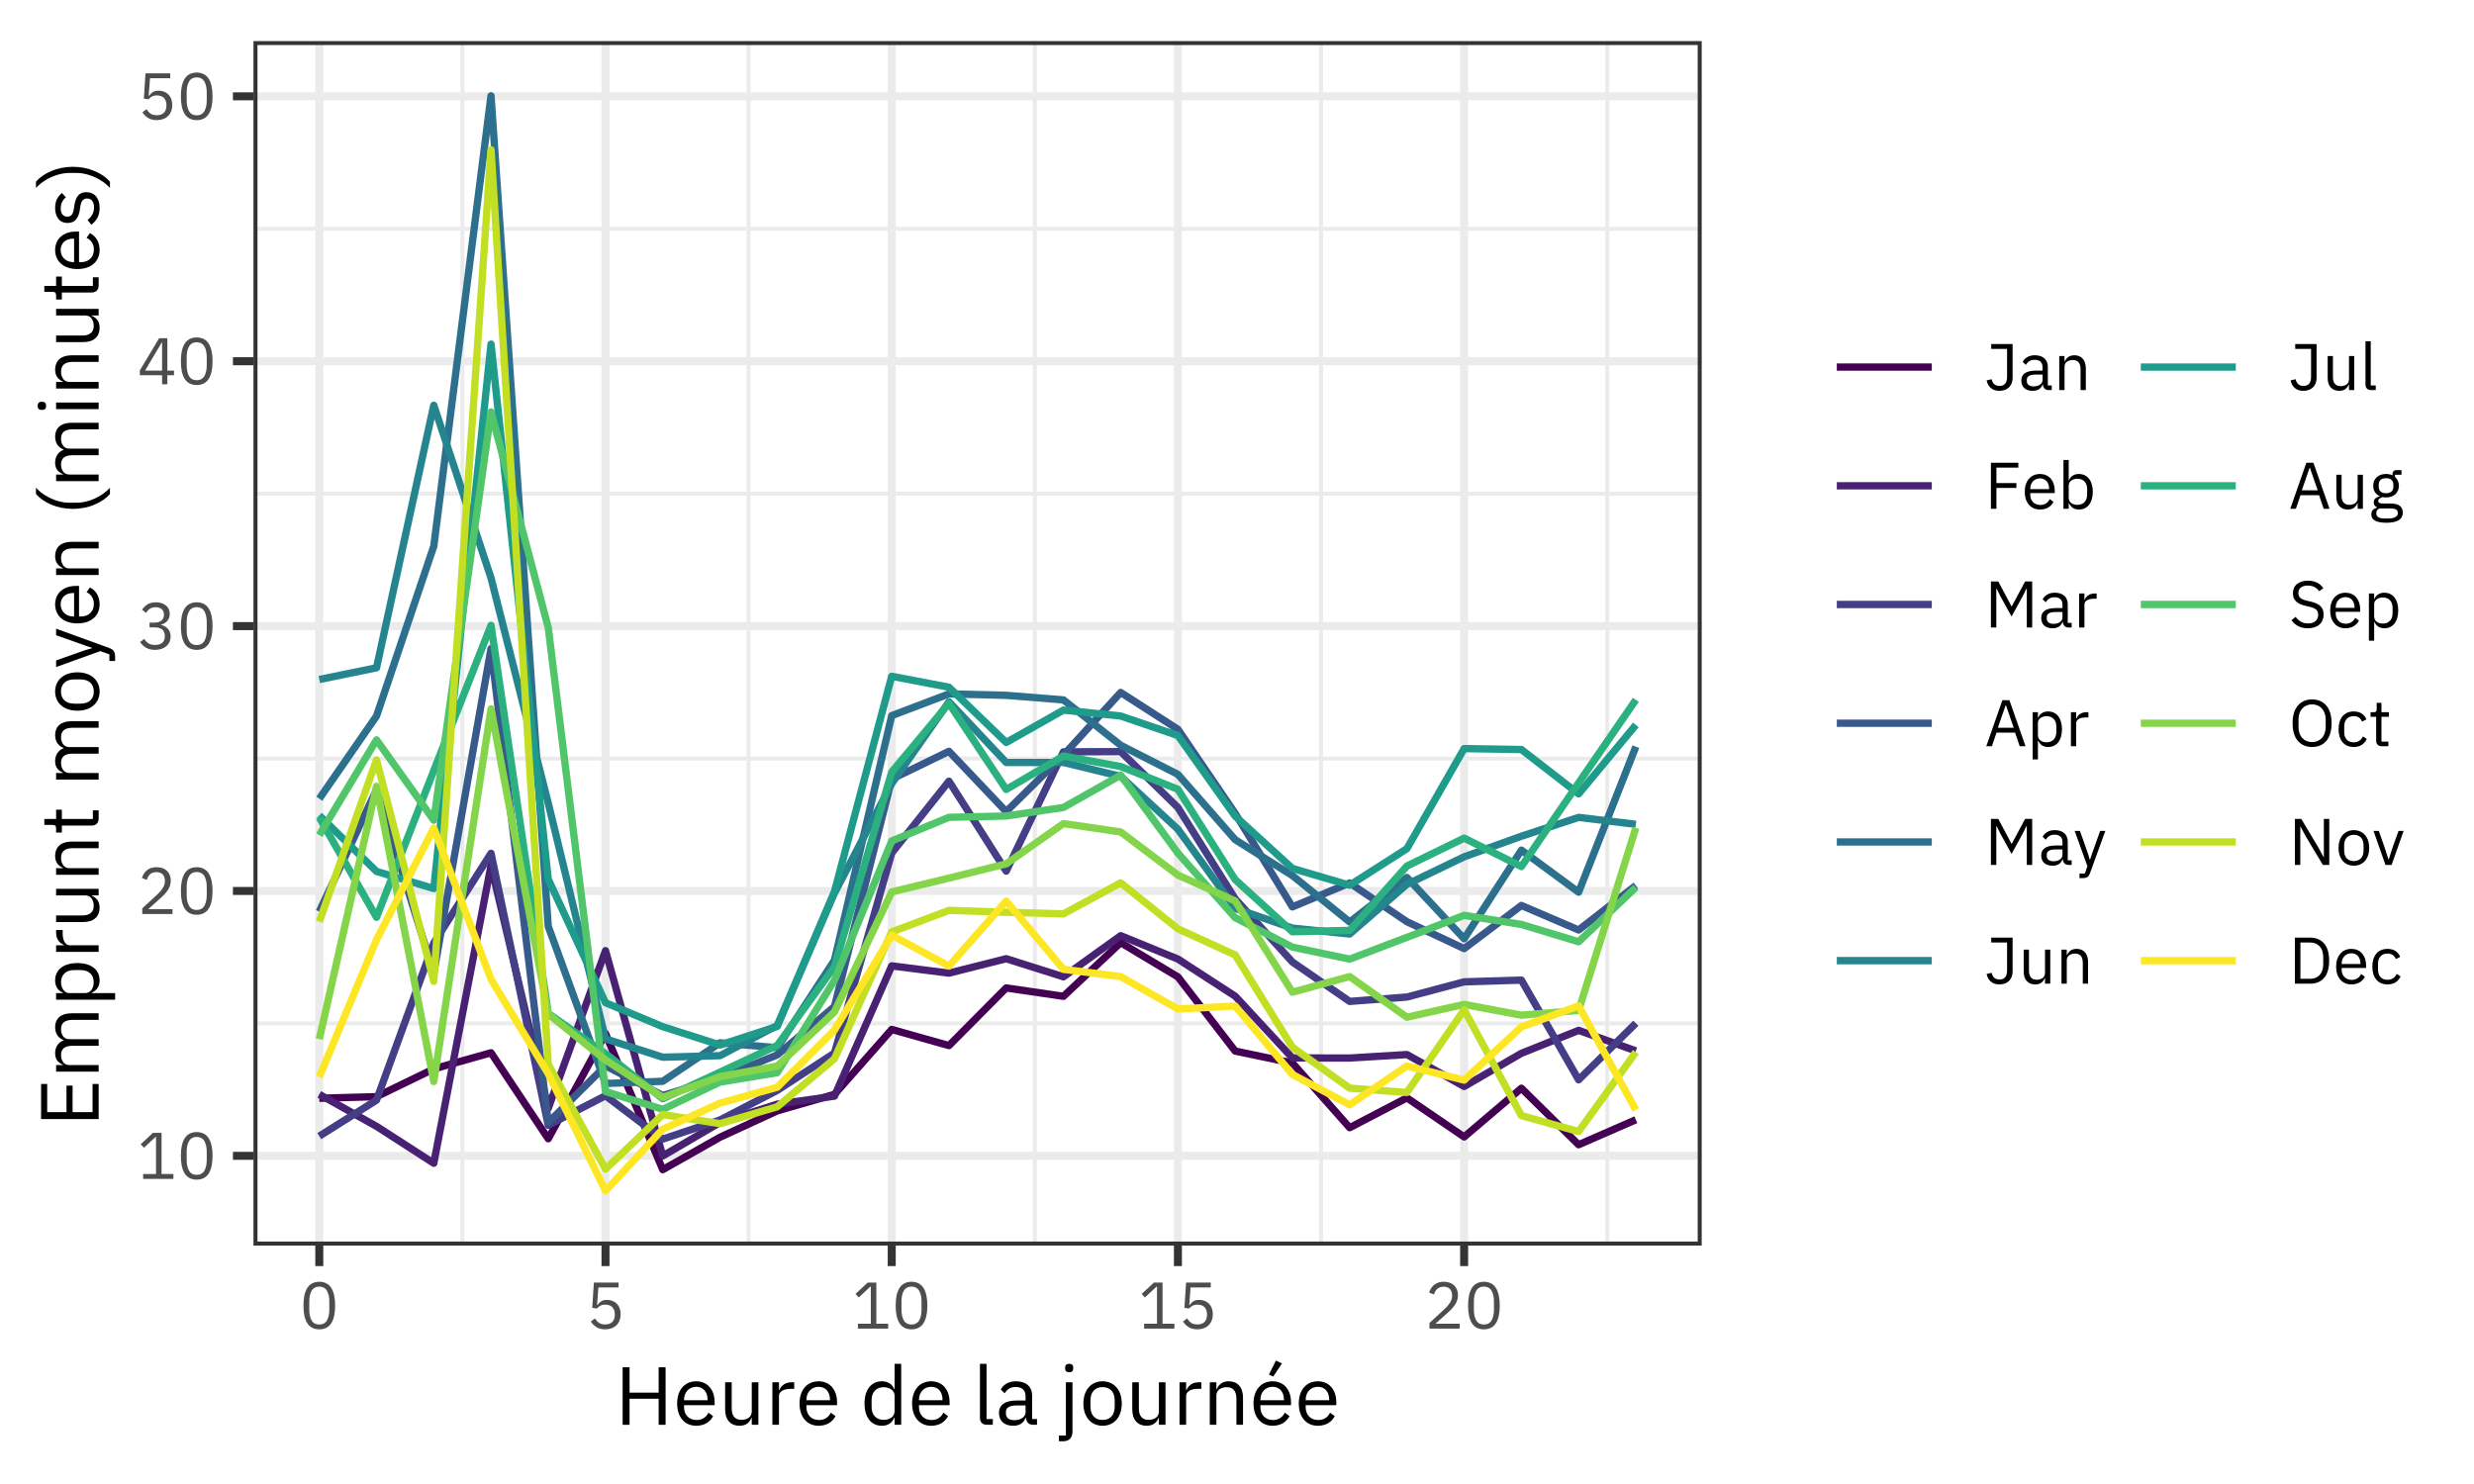 <?xml version="1.0" encoding="UTF-8"?>
<svg xmlns="http://www.w3.org/2000/svg" xmlns:xlink="http://www.w3.org/1999/xlink" width="360pt" height="216pt" viewBox="0 0 360 216" version="1.1">
<defs>
<g>
<symbol overflow="visible" id="glyph0-0">
<path style="stroke:none;" d="M 0.309 0 L 4.223 0 L 4.223 -7.488 L 0.309 -7.488 Z M 0.883 -0.574 L 0.883 -6.914 L 3.648 -6.914 L 3.648 -0.574 Z M 0.883 -0.574 "/>
</symbol>
<symbol overflow="visible" id="glyph0-1">
<path style="stroke:none;" d="M 5.25 0 L 5.25 -0.711 L 3.523 -0.711 L 3.523 -6.699 L 2.266 -6.699 L 0.488 -5.039 L 0.961 -4.531 L 2.648 -6.105 L 2.719 -6.105 L 2.719 -0.711 L 0.844 -0.711 L 0.844 0 Z M 5.25 0 "/>
</symbol>
<symbol overflow="visible" id="glyph0-2">
<path style="stroke:none;" d="M 2.879 0.113 C 3.676 0.102 4.262 -0.199 4.633 -0.797 C 5.004 -1.395 5.188 -2.246 5.184 -3.352 C 5.188 -4.453 5.004 -5.301 4.633 -5.902 C 4.262 -6.5 3.676 -6.805 2.879 -6.816 C 2.078 -6.805 1.496 -6.5 1.125 -5.902 C 0.754 -5.301 0.57 -4.453 0.578 -3.352 C 0.57 -2.246 0.754 -1.395 1.125 -0.797 C 1.496 -0.199 2.078 0.102 2.879 0.113 Z M 2.879 -0.586 C 2.355 -0.594 1.984 -0.801 1.758 -1.207 C 1.527 -1.609 1.414 -2.141 1.422 -2.805 L 1.422 -3.898 C 1.414 -4.555 1.527 -5.086 1.758 -5.492 C 1.984 -5.891 2.355 -6.102 2.879 -6.117 C 3.395 -6.102 3.77 -5.891 4.004 -5.492 C 4.23 -5.086 4.344 -4.555 4.34 -3.898 L 4.34 -2.805 C 4.344 -2.141 4.23 -1.609 4.004 -1.207 C 3.77 -0.801 3.395 -0.594 2.879 -0.586 Z M 2.879 -0.586 "/>
</symbol>
<symbol overflow="visible" id="glyph0-3">
<path style="stroke:none;" d="M 5.117 -0.711 L 1.594 -0.711 L 3.398 -2.332 C 3.832 -2.707 4.184 -3.094 4.453 -3.5 C 4.719 -3.898 4.855 -4.355 4.867 -4.867 C 4.859 -5.445 4.68 -5.914 4.328 -6.27 C 3.973 -6.621 3.469 -6.801 2.812 -6.816 C 2.383 -6.809 2.023 -6.73 1.734 -6.582 C 1.445 -6.426 1.215 -6.234 1.047 -6 C 0.871 -5.762 0.742 -5.508 0.664 -5.242 L 1.383 -4.965 C 1.469 -5.285 1.617 -5.555 1.836 -5.766 C 2.051 -5.977 2.363 -6.086 2.773 -6.098 C 3.184 -6.09 3.496 -5.973 3.703 -5.75 C 3.906 -5.52 4.008 -5.219 4.012 -4.848 L 4.012 -4.734 C 4.004 -4.406 3.898 -4.082 3.695 -3.762 C 3.488 -3.438 3.227 -3.129 2.91 -2.84 L 0.719 -0.824 L 0.719 0 L 5.117 0 Z M 5.117 -0.711 "/>
</symbol>
<symbol overflow="visible" id="glyph0-4">
<path style="stroke:none;" d="M 1.777 -3.859 L 1.777 -3.16 L 2.562 -3.16 C 3.031 -3.152 3.391 -3.047 3.633 -2.836 C 3.875 -2.621 3.996 -2.316 4.004 -1.922 L 4.004 -1.844 C 3.996 -1.445 3.875 -1.141 3.633 -0.93 C 3.391 -0.715 3.031 -0.605 2.562 -0.605 C 2.16 -0.605 1.844 -0.688 1.609 -0.848 C 1.371 -1.004 1.172 -1.219 1.008 -1.488 L 0.402 -1.027 C 0.598 -0.723 0.867 -0.461 1.207 -0.238 C 1.543 -0.016 1.996 0.098 2.574 0.113 C 3.262 0.102 3.812 -0.074 4.219 -0.426 C 4.625 -0.777 4.832 -1.246 4.848 -1.832 C 4.832 -2.332 4.688 -2.723 4.41 -3 C 4.133 -3.277 3.809 -3.449 3.438 -3.523 L 3.438 -3.562 C 3.801 -3.652 4.102 -3.824 4.344 -4.086 C 4.582 -4.344 4.711 -4.691 4.723 -5.125 C 4.707 -5.668 4.508 -6.086 4.129 -6.379 C 3.746 -6.664 3.266 -6.809 2.688 -6.816 C 2.152 -6.801 1.727 -6.688 1.414 -6.469 C 1.094 -6.25 0.855 -6 0.691 -5.723 L 1.285 -5.262 C 1.418 -5.52 1.598 -5.723 1.824 -5.871 C 2.043 -6.02 2.324 -6.094 2.668 -6.098 C 3.027 -6.094 3.316 -6.004 3.535 -5.832 C 3.746 -5.652 3.859 -5.391 3.871 -5.039 L 3.871 -4.973 C 3.867 -4.641 3.75 -4.375 3.523 -4.172 C 3.293 -3.969 2.957 -3.863 2.508 -3.859 Z M 1.777 -3.859 "/>
</symbol>
<symbol overflow="visible" id="glyph0-5">
<path style="stroke:none;" d="M 4.367 0 L 4.367 -1.316 L 5.336 -1.316 L 5.336 -1.988 L 4.367 -1.988 L 4.367 -6.699 L 3.168 -6.699 L 0.367 -2.023 L 0.367 -1.316 L 3.602 -1.316 L 3.602 0 Z M 3.551 -6.078 L 3.602 -6.078 L 3.602 -1.988 L 1.125 -1.988 Z M 3.551 -6.078 "/>
</symbol>
<symbol overflow="visible" id="glyph0-6">
<path style="stroke:none;" d="M 4.781 -6.699 L 1.191 -6.699 L 0.949 -3.016 L 1.633 -2.918 C 1.762 -3.074 1.918 -3.207 2.105 -3.316 C 2.285 -3.426 2.527 -3.48 2.832 -3.484 C 3.285 -3.48 3.633 -3.359 3.875 -3.117 C 4.109 -2.875 4.23 -2.531 4.234 -2.094 L 4.234 -1.996 C 4.23 -1.547 4.109 -1.203 3.875 -0.969 C 3.633 -0.727 3.285 -0.605 2.832 -0.605 C 2.434 -0.605 2.129 -0.688 1.914 -0.848 C 1.695 -1.004 1.504 -1.219 1.344 -1.488 L 0.738 -1.027 C 0.934 -0.723 1.191 -0.461 1.52 -0.238 C 1.84 -0.016 2.277 0.098 2.832 0.113 C 3.539 0.098 4.094 -0.105 4.488 -0.504 C 4.879 -0.902 5.078 -1.434 5.086 -2.102 C 5.074 -2.754 4.883 -3.262 4.52 -3.625 C 4.152 -3.984 3.68 -4.168 3.094 -4.176 C 2.746 -4.172 2.465 -4.105 2.258 -3.973 C 2.047 -3.84 1.867 -3.66 1.719 -3.438 L 1.652 -3.438 L 1.844 -5.992 L 4.781 -5.992 Z M 4.781 -6.699 "/>
</symbol>
<symbol overflow="visible" id="glyph0-7">
<path style="stroke:none;" d="M 0.941 -6.699 L 0.941 -5.992 L 3.246 -5.992 L 3.246 -1.883 C 3.242 -1.453 3.145 -1.133 2.957 -0.922 C 2.766 -0.707 2.496 -0.602 2.152 -0.605 C 1.809 -0.605 1.547 -0.699 1.367 -0.879 C 1.18 -1.055 1.059 -1.289 1 -1.582 L 0.27 -1.41 C 0.363 -0.945 0.566 -0.578 0.879 -0.305 C 1.191 -0.031 1.609 0.105 2.133 0.113 C 2.707 0.105 3.168 -0.059 3.516 -0.387 C 3.859 -0.715 4.035 -1.164 4.051 -1.738 L 4.051 -6.699 Z M 0.941 -6.699 "/>
</symbol>
<symbol overflow="visible" id="glyph0-8">
<path style="stroke:none;" d="M 4.848 0 L 4.848 -0.672 L 4.281 -0.672 L 4.281 -3.398 C 4.273 -3.926 4.105 -4.332 3.777 -4.625 C 3.445 -4.914 2.98 -5.062 2.379 -5.07 C 1.934 -5.059 1.562 -4.965 1.27 -4.781 C 0.973 -4.598 0.758 -4.367 0.625 -4.098 L 1.086 -3.668 C 1.215 -3.895 1.383 -4.07 1.59 -4.203 C 1.793 -4.332 2.047 -4.402 2.344 -4.406 C 2.734 -4.406 3.027 -4.312 3.223 -4.125 C 3.418 -3.938 3.512 -3.668 3.512 -3.32 L 3.512 -2.832 L 2.535 -2.832 C 1.812 -2.824 1.281 -2.699 0.938 -2.457 C 0.59 -2.207 0.418 -1.852 0.422 -1.383 C 0.426 -0.914 0.57 -0.547 0.859 -0.285 C 1.145 -0.023 1.551 0.105 2.082 0.113 C 2.426 0.109 2.727 0.035 2.977 -0.117 C 3.227 -0.273 3.406 -0.5 3.516 -0.805 L 3.562 -0.805 C 3.586 -0.566 3.664 -0.375 3.797 -0.23 C 3.93 -0.078 4.133 -0.004 4.414 0 Z M 2.207 -0.535 C 1.906 -0.535 1.668 -0.605 1.496 -0.738 C 1.316 -0.871 1.227 -1.059 1.227 -1.305 L 1.227 -1.508 C 1.223 -1.746 1.328 -1.934 1.535 -2.062 C 1.738 -2.188 2.059 -2.25 2.496 -2.258 L 3.516 -2.258 L 3.516 -1.441 C 3.508 -1.18 3.383 -0.965 3.145 -0.797 C 2.906 -0.629 2.594 -0.539 2.207 -0.535 Z M 2.207 -0.535 "/>
</symbol>
<symbol overflow="visible" id="glyph0-9">
<path style="stroke:none;" d="M 1.586 0 L 1.586 -3.438 C 1.594 -3.75 1.719 -3.984 1.957 -4.145 C 2.195 -4.297 2.473 -4.375 2.793 -4.379 C 3.16 -4.375 3.438 -4.266 3.629 -4.043 C 3.816 -3.816 3.914 -3.48 3.918 -3.043 L 3.918 0 L 4.684 0 L 4.684 -3.176 C 4.676 -3.777 4.527 -4.242 4.234 -4.57 C 3.941 -4.898 3.539 -5.062 3.023 -5.07 C 2.656 -5.062 2.359 -4.98 2.133 -4.816 C 1.906 -4.652 1.734 -4.43 1.621 -4.148 L 1.586 -4.148 L 1.582 -4.953 L 0.816 -4.953 L 0.816 0 Z M 1.586 0 "/>
</symbol>
<symbol overflow="visible" id="glyph0-10">
<path style="stroke:none;" d="M 1.699 0 L 1.699 -3.035 L 4.605 -3.035 L 4.605 -3.742 L 1.699 -3.742 L 1.699 -5.992 L 4.887 -5.992 L 4.887 -6.699 L 0.895 -6.699 L 0.895 0 Z M 1.699 0 "/>
</symbol>
<symbol overflow="visible" id="glyph0-11">
<path style="stroke:none;" d="M 2.68 0.113 C 3.145 0.105 3.547 0.004 3.887 -0.199 C 4.223 -0.402 4.473 -0.672 4.637 -1.016 L 4.09 -1.41 C 3.957 -1.133 3.773 -0.922 3.543 -0.777 C 3.309 -0.629 3.035 -0.555 2.727 -0.555 C 2.258 -0.562 1.898 -0.707 1.645 -0.984 C 1.387 -1.258 1.258 -1.613 1.258 -2.055 L 1.258 -2.285 L 4.82 -2.285 L 4.82 -2.648 C 4.809 -3.363 4.617 -3.941 4.246 -4.383 C 3.867 -4.824 3.344 -5.051 2.68 -5.066 C 1.992 -5.055 1.453 -4.82 1.059 -4.363 C 0.66 -3.898 0.457 -3.27 0.453 -2.477 C 0.457 -1.676 0.66 -1.047 1.059 -0.59 C 1.453 -0.129 1.992 0.102 2.68 0.113 Z M 2.68 -4.426 C 3.074 -4.418 3.391 -4.285 3.629 -4.023 C 3.863 -3.762 3.988 -3.41 3.996 -2.965 L 3.996 -2.859 L 1.258 -2.859 L 1.258 -2.93 C 1.262 -3.367 1.395 -3.723 1.652 -4 C 1.91 -4.273 2.25 -4.414 2.68 -4.426 Z M 2.68 -4.426 "/>
</symbol>
<symbol overflow="visible" id="glyph0-12">
<path style="stroke:none;" d="M 0.816 0 L 1.582 0 L 1.582 -0.809 L 1.621 -0.809 C 1.766 -0.5 1.961 -0.27 2.203 -0.117 C 2.441 0.035 2.73 0.109 3.07 0.113 C 3.695 0.102 4.184 -0.129 4.543 -0.586 C 4.895 -1.043 5.078 -1.672 5.086 -2.477 C 5.078 -3.277 4.895 -3.906 4.543 -4.367 C 4.184 -4.82 3.695 -5.055 3.07 -5.066 C 2.727 -5.066 2.43 -4.992 2.188 -4.84 C 1.938 -4.688 1.75 -4.457 1.621 -4.148 L 1.582 -4.148 L 1.582 -7.102 L 0.816 -7.102 Z M 2.859 -0.574 C 2.5 -0.574 2.199 -0.66 1.957 -0.836 C 1.715 -1.008 1.59 -1.258 1.582 -1.582 L 1.582 -3.426 C 1.59 -3.703 1.715 -3.93 1.957 -4.109 C 2.199 -4.281 2.5 -4.371 2.859 -4.379 C 3.297 -4.367 3.637 -4.23 3.887 -3.969 C 4.129 -3.699 4.254 -3.344 4.262 -2.898 L 4.262 -2.055 C 4.254 -1.605 4.129 -1.25 3.887 -0.984 C 3.637 -0.719 3.297 -0.582 2.859 -0.574 Z M 2.859 -0.574 "/>
</symbol>
<symbol overflow="visible" id="glyph0-13">
<path style="stroke:none;" d="M 0.895 0 L 1.68 0 L 1.68 -5.645 L 1.727 -5.645 L 2.293 -4.52 L 3.898 -1.602 L 5.5 -4.52 L 6.066 -5.645 L 6.117 -5.645 L 6.117 0 L 6.902 0 L 6.902 -6.699 L 5.867 -6.699 L 3.938 -3.09 L 3.887 -3.09 L 1.969 -6.699 L 0.895 -6.699 Z M 0.895 0 "/>
</symbol>
<symbol overflow="visible" id="glyph0-14">
<path style="stroke:none;" d="M 1.582 0 L 1.582 -3.359 C 1.586 -3.598 1.703 -3.797 1.938 -3.949 C 2.168 -4.102 2.492 -4.18 2.906 -4.188 L 3.359 -4.188 L 3.359 -4.953 L 3.062 -4.953 C 2.66 -4.941 2.344 -4.848 2.109 -4.672 C 1.875 -4.492 1.715 -4.285 1.633 -4.043 L 1.582 -4.043 L 1.582 -4.953 L 0.816 -4.953 L 0.816 0 Z M 1.582 0 "/>
</symbol>
<symbol overflow="visible" id="glyph0-15">
<path style="stroke:none;" d="M 5.934 0 L 3.59 -6.699 L 2.562 -6.699 L 0.223 0 L 1.039 0 L 1.711 -1.977 L 4.414 -1.977 L 5.086 0 Z M 4.215 -2.688 L 1.902 -2.688 L 3.035 -5.953 L 3.082 -5.953 Z M 4.215 -2.688 "/>
</symbol>
<symbol overflow="visible" id="glyph0-16">
<path style="stroke:none;" d="M 0.816 1.918 L 1.582 1.918 L 1.582 -0.805 L 1.621 -0.805 C 1.766 -0.492 1.961 -0.262 2.203 -0.113 C 2.441 0.039 2.73 0.109 3.07 0.113 C 3.695 0.102 4.184 -0.129 4.543 -0.586 C 4.895 -1.043 5.078 -1.672 5.086 -2.477 C 5.078 -3.277 4.895 -3.906 4.543 -4.367 C 4.184 -4.82 3.695 -5.055 3.07 -5.066 C 2.727 -5.066 2.43 -4.992 2.188 -4.84 C 1.938 -4.688 1.75 -4.457 1.621 -4.148 L 1.582 -4.148 L 1.582 -4.953 L 0.816 -4.953 Z M 2.859 -0.574 C 2.5 -0.574 2.199 -0.66 1.957 -0.836 C 1.715 -1.008 1.59 -1.258 1.582 -1.582 L 1.582 -3.426 C 1.59 -3.703 1.715 -3.93 1.957 -4.109 C 2.199 -4.281 2.5 -4.371 2.859 -4.379 C 3.297 -4.367 3.637 -4.23 3.887 -3.969 C 4.129 -3.699 4.254 -3.344 4.262 -2.898 L 4.262 -2.055 C 4.254 -1.605 4.129 -1.25 3.887 -0.984 C 3.637 -0.719 3.297 -0.582 2.859 -0.574 Z M 2.859 -0.574 "/>
</symbol>
<symbol overflow="visible" id="glyph0-17">
<path style="stroke:none;" d="M 2.668 -1.582 L 2.398 -0.777 L 2.352 -0.777 L 2.121 -1.582 L 0.93 -4.953 L 0.164 -4.953 L 2.016 0.191 L 1.641 1.25 L 0.863 1.25 L 0.863 1.918 L 1.258 1.918 C 1.609 1.918 1.863 1.867 2.023 1.758 C 2.18 1.645 2.309 1.441 2.41 1.152 L 4.625 -4.953 L 3.867 -4.953 Z M 2.668 -1.582 "/>
</symbol>
<symbol overflow="visible" id="glyph0-18">
<path style="stroke:none;" d="M 3.871 0 L 4.637 0 L 4.637 -4.953 L 3.871 -4.953 L 3.871 -1.527 C 3.855 -1.199 3.73 -0.957 3.496 -0.805 C 3.258 -0.648 2.98 -0.574 2.668 -0.574 C 2.293 -0.574 2.012 -0.684 1.824 -0.91 C 1.629 -1.129 1.535 -1.465 1.535 -1.91 L 1.535 -4.953 L 0.77 -4.953 L 0.77 -1.777 C 0.77 -1.168 0.922 -0.703 1.219 -0.379 C 1.516 -0.055 1.922 0.105 2.438 0.113 C 2.844 0.102 3.152 0.012 3.371 -0.168 C 3.582 -0.348 3.738 -0.559 3.832 -0.805 L 3.871 -0.805 Z M 3.871 0 "/>
</symbol>
<symbol overflow="visible" id="glyph0-19">
<path style="stroke:none;" d="M 2.312 0 L 2.312 -0.672 L 1.582 -0.672 L 1.582 -7.102 L 0.816 -7.102 L 0.816 -0.797 C 0.812 -0.562 0.883 -0.371 1.023 -0.227 C 1.16 -0.078 1.363 -0.004 1.633 0 Z M 2.312 0 "/>
</symbol>
<symbol overflow="visible" id="glyph0-20">
<path style="stroke:none;" d="M 4.992 0.547 C 4.992 0.133 4.852 -0.184 4.574 -0.414 C 4.289 -0.645 3.844 -0.762 3.234 -0.77 L 2.18 -0.77 C 1.949 -0.762 1.766 -0.785 1.629 -0.84 C 1.492 -0.891 1.422 -0.992 1.422 -1.141 C 1.426 -1.293 1.492 -1.414 1.625 -1.504 C 1.75 -1.59 1.902 -1.656 2.074 -1.699 C 2.145 -1.684 2.219 -1.672 2.305 -1.664 C 2.383 -1.656 2.469 -1.652 2.555 -1.652 C 3.125 -1.66 3.578 -1.816 3.914 -2.125 C 4.246 -2.434 4.414 -2.844 4.426 -3.359 C 4.418 -3.621 4.367 -3.863 4.273 -4.082 C 4.172 -4.297 4.035 -4.48 3.859 -4.637 L 3.859 -4.953 L 4.801 -4.953 L 4.801 -5.625 L 4.062 -5.625 C 3.852 -5.621 3.703 -5.559 3.617 -5.438 C 3.523 -5.316 3.48 -5.156 3.484 -4.961 L 3.484 -4.875 C 3.348 -4.938 3.203 -4.984 3.047 -5.02 C 2.891 -5.051 2.723 -5.066 2.543 -5.07 C 1.973 -5.059 1.52 -4.902 1.191 -4.594 C 0.855 -4.281 0.688 -3.867 0.684 -3.359 C 0.68 -3.008 0.762 -2.703 0.926 -2.445 C 1.09 -2.18 1.316 -1.98 1.613 -1.844 L 1.613 -1.805 C 1.355 -1.742 1.152 -1.645 0.996 -1.512 C 0.84 -1.379 0.758 -1.188 0.758 -0.941 C 0.758 -0.77 0.797 -0.629 0.875 -0.516 C 0.945 -0.402 1.055 -0.312 1.199 -0.25 L 1.199 -0.145 C 0.949 -0.078 0.758 0.027 0.621 0.184 C 0.484 0.332 0.414 0.543 0.414 0.816 C 0.406 1.203 0.574 1.504 0.922 1.715 C 1.266 1.922 1.824 2.027 2.594 2.035 C 3.387 2.031 3.984 1.91 4.391 1.672 C 4.789 1.426 4.992 1.051 4.992 0.547 Z M 4.273 0.605 C 4.266 0.871 4.148 1.074 3.914 1.207 C 3.68 1.34 3.348 1.406 2.918 1.41 L 2.207 1.41 C 1.82 1.402 1.543 1.324 1.375 1.18 C 1.207 1.027 1.125 0.844 1.133 0.625 C 1.129 0.469 1.168 0.336 1.242 0.227 C 1.316 0.113 1.434 0.023 1.594 -0.047 L 3.246 -0.047 C 3.621 -0.043 3.887 0.016 4.047 0.129 C 4.199 0.246 4.273 0.402 4.273 0.605 Z M 2.555 -2.266 C 2.223 -2.262 1.961 -2.34 1.773 -2.5 C 1.582 -2.656 1.488 -2.898 1.488 -3.227 L 1.488 -3.496 C 1.488 -3.82 1.582 -4.062 1.773 -4.219 C 1.961 -4.375 2.223 -4.453 2.555 -4.453 C 2.883 -4.453 3.141 -4.375 3.332 -4.219 C 3.516 -4.062 3.613 -3.82 3.621 -3.496 L 3.621 -3.227 C 3.613 -2.898 3.516 -2.656 3.332 -2.5 C 3.141 -2.34 2.883 -2.262 2.555 -2.266 Z M 2.555 -2.266 "/>
</symbol>
<symbol overflow="visible" id="glyph0-21">
<path style="stroke:none;" d="M 2.773 0.113 C 3.496 0.105 4.062 -0.07 4.465 -0.43 C 4.867 -0.785 5.07 -1.277 5.078 -1.902 C 5.078 -2.395 4.93 -2.793 4.629 -3.098 C 4.328 -3.398 3.852 -3.625 3.207 -3.773 L 2.66 -3.898 C 2.238 -3.984 1.922 -4.117 1.715 -4.289 C 1.504 -4.457 1.398 -4.695 1.402 -5.012 C 1.402 -5.367 1.527 -5.641 1.77 -5.828 C 2.012 -6.012 2.348 -6.105 2.785 -6.105 C 3.168 -6.102 3.496 -6.027 3.762 -5.883 C 4.027 -5.734 4.25 -5.531 4.438 -5.281 L 5.039 -5.723 C 4.789 -6.078 4.48 -6.348 4.121 -6.535 C 3.754 -6.715 3.324 -6.809 2.824 -6.816 C 2.152 -6.809 1.617 -6.652 1.219 -6.344 C 0.82 -6.031 0.613 -5.578 0.605 -4.984 C 0.605 -4.473 0.77 -4.07 1.094 -3.777 C 1.414 -3.484 1.883 -3.273 2.496 -3.141 L 3.043 -3.016 C 3.477 -2.918 3.793 -2.781 3.992 -2.602 C 4.188 -2.422 4.285 -2.176 4.281 -1.863 C 4.277 -1.473 4.152 -1.164 3.902 -0.938 C 3.652 -0.711 3.285 -0.594 2.805 -0.594 C 2.414 -0.594 2.074 -0.676 1.785 -0.84 C 1.492 -1 1.23 -1.238 1 -1.555 L 0.402 -1.055 C 0.668 -0.688 0.996 -0.398 1.387 -0.195 C 1.773 0.008 2.234 0.105 2.773 0.113 Z M 2.773 0.113 "/>
</symbol>
<symbol overflow="visible" id="glyph0-22">
<path style="stroke:none;" d="M 3.398 0.113 C 4.273 0.105 4.961 -0.188 5.465 -0.773 C 5.969 -1.363 6.227 -2.223 6.238 -3.352 C 6.227 -4.477 5.969 -5.332 5.465 -5.926 C 4.961 -6.512 4.273 -6.809 3.398 -6.816 C 2.523 -6.809 1.832 -6.512 1.328 -5.926 C 0.824 -5.332 0.566 -4.477 0.559 -3.352 C 0.566 -2.223 0.824 -1.363 1.328 -0.773 C 1.832 -0.188 2.523 0.105 3.398 0.113 Z M 3.398 -0.605 C 2.805 -0.609 2.328 -0.809 1.973 -1.199 C 1.609 -1.586 1.426 -2.117 1.422 -2.793 L 1.422 -3.906 C 1.426 -4.574 1.609 -5.105 1.973 -5.5 C 2.328 -5.887 2.805 -6.086 3.398 -6.098 C 3.988 -6.086 4.461 -5.887 4.824 -5.5 C 5.18 -5.105 5.363 -4.574 5.375 -3.906 L 5.375 -2.793 C 5.363 -2.117 5.18 -1.586 4.824 -1.199 C 4.461 -0.809 3.988 -0.609 3.398 -0.605 Z M 3.398 -0.605 "/>
</symbol>
<symbol overflow="visible" id="glyph0-23">
<path style="stroke:none;" d="M 2.66 0.113 C 3.129 0.105 3.52 0.004 3.84 -0.203 C 4.156 -0.41 4.398 -0.695 4.559 -1.055 L 4.004 -1.43 C 3.863 -1.145 3.684 -0.93 3.461 -0.785 C 3.234 -0.637 2.969 -0.562 2.66 -0.566 C 2.199 -0.57 1.852 -0.711 1.625 -0.984 C 1.391 -1.258 1.277 -1.613 1.277 -2.055 L 1.277 -2.898 C 1.277 -3.336 1.391 -3.691 1.625 -3.965 C 1.852 -4.234 2.199 -4.375 2.66 -4.387 C 2.961 -4.383 3.215 -4.312 3.422 -4.176 C 3.625 -4.031 3.773 -3.832 3.867 -3.582 L 4.512 -3.906 C 4.367 -4.25 4.145 -4.527 3.844 -4.742 C 3.539 -4.949 3.145 -5.059 2.66 -5.066 C 1.957 -5.055 1.414 -4.82 1.031 -4.367 C 0.648 -3.906 0.453 -3.277 0.453 -2.477 C 0.453 -1.672 0.648 -1.043 1.031 -0.586 C 1.414 -0.129 1.957 0.102 2.66 0.113 Z M 2.66 0.113 "/>
</symbol>
<symbol overflow="visible" id="glyph0-24">
<path style="stroke:none;" d="M 2.871 0 L 2.871 -0.672 L 1.863 -0.672 L 1.863 -4.281 L 2.945 -4.281 L 2.945 -4.953 L 1.863 -4.953 L 1.863 -6.324 L 1.172 -6.324 L 1.172 -5.402 C 1.172 -5.238 1.141 -5.121 1.078 -5.051 C 1.012 -4.98 0.898 -4.945 0.738 -4.953 L 0.277 -4.953 L 0.277 -4.281 L 1.094 -4.281 L 1.094 -0.816 C 1.094 -0.566 1.164 -0.371 1.305 -0.227 C 1.441 -0.078 1.645 -0.004 1.91 0 Z M 2.871 0 "/>
</symbol>
<symbol overflow="visible" id="glyph0-25">
<path style="stroke:none;" d="M 4.965 0 L 5.895 0 L 5.895 -6.699 L 5.109 -6.699 L 5.109 -1.125 L 5.078 -1.125 L 4.273 -2.609 L 1.824 -6.699 L 0.895 -6.699 L 0.895 0 L 1.68 0 L 1.68 -5.578 L 1.707 -5.578 L 2.516 -4.09 Z M 4.965 0 "/>
</symbol>
<symbol overflow="visible" id="glyph0-26">
<path style="stroke:none;" d="M 2.688 0.113 C 3.359 0.102 3.898 -0.129 4.305 -0.59 C 4.707 -1.047 4.914 -1.676 4.926 -2.477 C 4.914 -3.27 4.707 -3.898 4.305 -4.363 C 3.898 -4.82 3.359 -5.055 2.688 -5.066 C 2.012 -5.055 1.473 -4.82 1.074 -4.363 C 0.668 -3.898 0.461 -3.27 0.453 -2.477 C 0.461 -1.676 0.668 -1.047 1.074 -0.59 C 1.473 -0.129 2.012 0.102 2.688 0.113 Z M 2.688 -0.566 C 2.266 -0.562 1.926 -0.691 1.672 -0.949 C 1.41 -1.207 1.281 -1.598 1.277 -2.121 L 1.277 -2.832 C 1.281 -3.352 1.41 -3.742 1.672 -4.004 C 1.926 -4.258 2.266 -4.387 2.688 -4.387 C 3.105 -4.387 3.445 -4.258 3.703 -4.004 C 3.961 -3.742 4.094 -3.352 4.102 -2.832 L 4.102 -2.121 C 4.094 -1.598 3.961 -1.207 3.703 -0.949 C 3.445 -0.691 3.105 -0.562 2.688 -0.566 Z M 2.688 -0.566 "/>
</symbol>
<symbol overflow="visible" id="glyph0-27">
<path style="stroke:none;" d="M 2.805 0 L 4.551 -4.953 L 3.812 -4.953 L 2.93 -2.496 L 2.391 -0.809 L 2.344 -0.809 L 1.805 -2.496 L 0.941 -4.953 L 0.172 -4.953 L 1.91 0 Z M 2.805 0 "/>
</symbol>
<symbol overflow="visible" id="glyph0-28">
<path style="stroke:none;" d="M 0.895 0 L 3.141 0 C 3.984 0 4.648 -0.277 5.137 -0.836 C 5.625 -1.391 5.875 -2.23 5.883 -3.352 C 5.875 -4.469 5.625 -5.305 5.137 -5.863 C 4.648 -6.418 3.984 -6.695 3.141 -6.699 L 0.895 -6.699 Z M 1.699 -0.711 L 1.699 -5.992 L 3.141 -5.992 C 3.699 -5.984 4.148 -5.801 4.492 -5.441 C 4.832 -5.078 5.008 -4.562 5.02 -3.898 L 5.02 -2.805 C 5.008 -2.133 4.832 -1.617 4.492 -1.258 C 4.148 -0.895 3.699 -0.711 3.141 -0.711 Z M 1.699 -0.711 "/>
</symbol>
<symbol overflow="visible" id="glyph1-0">
<path style="stroke:none;" d="M 0.383 0 L 5.277 0 L 5.277 -9.359 L 0.383 -9.359 Z M 1.102 -0.719 L 1.102 -8.641 L 4.562 -8.641 L 4.562 -0.719 Z M 1.102 -0.719 "/>
</symbol>
<symbol overflow="visible" id="glyph1-1">
<path style="stroke:none;" d="M 6.359 0 L 7.367 0 L 7.367 -8.375 L 6.359 -8.375 L 6.359 -4.68 L 2.125 -4.68 L 2.125 -8.375 L 1.117 -8.375 L 1.117 0 L 2.125 0 L 2.125 -3.793 L 6.359 -3.793 Z M 6.359 0 "/>
</symbol>
<symbol overflow="visible" id="glyph1-2">
<path style="stroke:none;" d="M 3.348 0.145 C 3.93 0.133 4.434 0.004 4.859 -0.25 C 5.277 -0.504 5.59 -0.844 5.797 -1.27 L 5.113 -1.762 C 4.945 -1.414 4.719 -1.152 4.43 -0.973 C 4.141 -0.789 3.797 -0.695 3.406 -0.695 C 2.82 -0.703 2.371 -0.883 2.055 -1.23 C 1.734 -1.574 1.574 -2.02 1.57 -2.566 L 1.57 -2.855 L 6.023 -2.855 L 6.023 -3.312 C 6.016 -4.203 5.773 -4.926 5.305 -5.48 C 4.832 -6.031 4.18 -6.316 3.348 -6.336 C 2.492 -6.32 1.82 -6.027 1.324 -5.453 C 0.828 -4.875 0.574 -4.09 0.566 -3.098 C 0.574 -2.098 0.828 -1.312 1.324 -0.738 C 1.82 -0.164 2.492 0.129 3.348 0.145 Z M 3.348 -5.531 C 3.844 -5.523 4.242 -5.355 4.539 -5.027 C 4.832 -4.699 4.984 -4.258 4.992 -3.707 L 4.992 -3.574 L 1.57 -3.574 L 1.57 -3.66 C 1.578 -4.207 1.742 -4.652 2.066 -5 C 2.387 -5.34 2.812 -5.52 3.348 -5.531 Z M 3.348 -5.531 "/>
</symbol>
<symbol overflow="visible" id="glyph1-3">
<path style="stroke:none;" d="M 4.836 0 L 5.797 0 L 5.797 -6.191 L 4.836 -6.191 L 4.836 -1.91 C 4.816 -1.5 4.66 -1.199 4.367 -1.008 C 4.07 -0.812 3.727 -0.715 3.336 -0.719 C 2.867 -0.715 2.516 -0.855 2.281 -1.137 C 2.039 -1.418 1.918 -1.832 1.918 -2.387 L 1.918 -6.191 L 0.961 -6.191 L 0.961 -2.219 C 0.969 -1.461 1.156 -0.879 1.527 -0.473 C 1.895 -0.066 2.402 0.137 3.047 0.145 C 3.555 0.129 3.941 0.012 4.215 -0.211 C 4.48 -0.438 4.672 -0.703 4.789 -1.008 L 4.836 -1.008 Z M 4.836 0 "/>
</symbol>
<symbol overflow="visible" id="glyph1-4">
<path style="stroke:none;" d="M 1.98 0 L 1.98 -4.199 C 1.98 -4.5 2.125 -4.746 2.418 -4.938 C 2.707 -5.125 3.113 -5.223 3.637 -5.234 L 4.199 -5.234 L 4.199 -6.191 L 3.828 -6.191 C 3.32 -6.18 2.926 -6.062 2.637 -5.84 C 2.344 -5.617 2.145 -5.355 2.039 -5.055 L 1.98 -5.055 L 1.98 -6.191 L 1.02 -6.191 L 1.02 0 Z M 1.98 0 "/>
</symbol>
<symbol overflow="visible" id="glyph1-5">
<path style="stroke:none;" d=""/>
</symbol>
<symbol overflow="visible" id="glyph1-6">
<path style="stroke:none;" d="M 4.98 0 L 5.938 0 L 5.938 -8.879 L 4.98 -8.879 L 4.98 -5.184 L 4.934 -5.184 C 4.77 -5.57 4.531 -5.859 4.223 -6.051 C 3.914 -6.238 3.547 -6.332 3.121 -6.336 C 2.336 -6.32 1.723 -6.027 1.277 -5.457 C 0.832 -4.879 0.605 -4.094 0.602 -3.098 C 0.605 -2.094 0.832 -1.305 1.277 -0.734 C 1.723 -0.16 2.336 0.129 3.121 0.145 C 3.543 0.141 3.906 0.047 4.207 -0.145 C 4.504 -0.336 4.746 -0.625 4.934 -1.008 L 4.98 -1.008 Z M 3.383 -0.719 C 2.836 -0.723 2.41 -0.891 2.102 -1.227 C 1.793 -1.555 1.637 -2.004 1.633 -2.566 L 1.633 -3.625 C 1.637 -4.184 1.793 -4.629 2.102 -4.961 C 2.41 -5.293 2.836 -5.465 3.383 -5.473 C 3.828 -5.465 4.207 -5.352 4.512 -5.133 C 4.812 -4.914 4.969 -4.629 4.98 -4.285 L 4.98 -1.98 C 4.969 -1.574 4.812 -1.262 4.512 -1.047 C 4.207 -0.828 3.828 -0.719 3.383 -0.719 Z M 3.383 -0.719 "/>
</symbol>
<symbol overflow="visible" id="glyph1-7">
<path style="stroke:none;" d="M 2.891 0 L 2.891 -0.84 L 1.98 -0.84 L 1.98 -8.879 L 1.02 -8.879 L 1.02 -0.996 C 1.02 -0.699 1.105 -0.461 1.281 -0.281 C 1.453 -0.098 1.707 -0.004 2.039 0 Z M 2.891 0 "/>
</symbol>
<symbol overflow="visible" id="glyph1-8">
<path style="stroke:none;" d="M 6.059 0 L 6.059 -0.84 L 5.352 -0.84 L 5.352 -4.246 C 5.344 -4.906 5.137 -5.418 4.723 -5.781 C 4.309 -6.145 3.727 -6.328 2.977 -6.336 C 2.414 -6.32 1.949 -6.203 1.582 -5.977 C 1.215 -5.746 0.945 -5.461 0.781 -5.125 L 1.355 -4.586 C 1.52 -4.867 1.73 -5.09 1.988 -5.258 C 2.238 -5.418 2.555 -5.504 2.93 -5.508 C 3.418 -5.504 3.781 -5.387 4.027 -5.156 C 4.27 -4.926 4.391 -4.59 4.391 -4.152 L 4.391 -3.539 L 3.168 -3.539 C 2.266 -3.535 1.602 -3.379 1.172 -3.07 C 0.738 -2.758 0.523 -2.309 0.527 -1.727 C 0.531 -1.145 0.711 -0.688 1.074 -0.359 C 1.434 -0.031 1.945 0.133 2.605 0.145 C 3.039 0.141 3.41 0.047 3.723 -0.148 C 4.027 -0.34 4.254 -0.629 4.395 -1.008 L 4.453 -1.008 C 4.484 -0.711 4.582 -0.469 4.746 -0.285 C 4.91 -0.098 5.168 -0.004 5.52 0 Z M 2.762 -0.672 C 2.379 -0.672 2.082 -0.754 1.867 -0.922 C 1.648 -1.086 1.539 -1.324 1.535 -1.633 L 1.535 -1.883 C 1.531 -2.18 1.656 -2.414 1.918 -2.578 C 2.172 -2.738 2.574 -2.816 3.121 -2.82 L 4.395 -2.82 L 4.395 -1.801 C 4.383 -1.473 4.227 -1.207 3.93 -0.996 C 3.629 -0.785 3.238 -0.676 2.762 -0.672 Z M 2.762 -0.672 "/>
</symbol>
<symbol overflow="visible" id="glyph1-9">
<path style="stroke:none;" d="M 1.02 1.559 L 0.012 1.559 L 0.012 2.398 L 0.637 2.398 C 1.094 2.391 1.434 2.258 1.656 2 C 1.871 1.734 1.98 1.391 1.98 0.961 L 1.98 -6.191 L 1.02 -6.191 Z M 1.5 -7.645 C 1.703 -7.645 1.852 -7.695 1.945 -7.793 C 2.039 -7.887 2.086 -8.016 2.086 -8.184 L 2.086 -8.34 C 2.086 -8.5 2.039 -8.633 1.945 -8.73 C 1.852 -8.824 1.703 -8.871 1.5 -8.879 C 1.297 -8.871 1.145 -8.824 1.051 -8.73 C 0.953 -8.633 0.91 -8.5 0.914 -8.34 L 0.914 -8.184 C 0.91 -8.016 0.953 -7.887 1.051 -7.793 C 1.145 -7.695 1.297 -7.645 1.5 -7.645 Z M 1.5 -7.645 "/>
</symbol>
<symbol overflow="visible" id="glyph1-10">
<path style="stroke:none;" d="M 3.359 0.145 C 4.195 0.129 4.871 -0.164 5.379 -0.738 C 5.883 -1.312 6.141 -2.098 6.156 -3.098 C 6.141 -4.09 5.883 -4.875 5.379 -5.453 C 4.871 -6.027 4.195 -6.32 3.359 -6.336 C 2.516 -6.32 1.844 -6.027 1.34 -5.453 C 0.836 -4.875 0.578 -4.09 0.566 -3.098 C 0.578 -2.098 0.836 -1.312 1.34 -0.738 C 1.844 -0.164 2.516 0.129 3.359 0.145 Z M 3.359 -0.707 C 2.828 -0.703 2.406 -0.863 2.09 -1.188 C 1.766 -1.508 1.602 -1.996 1.594 -2.652 L 1.594 -3.539 C 1.602 -4.191 1.766 -4.676 2.09 -5 C 2.406 -5.32 2.828 -5.484 3.359 -5.484 C 3.883 -5.484 4.309 -5.32 4.629 -5 C 4.949 -4.676 5.113 -4.191 5.125 -3.539 L 5.125 -2.652 C 5.113 -1.996 4.949 -1.508 4.629 -1.188 C 4.309 -0.863 3.883 -0.703 3.359 -0.707 Z M 3.359 -0.707 "/>
</symbol>
<symbol overflow="visible" id="glyph1-11">
<path style="stroke:none;" d="M 1.98 0 L 1.98 -4.297 C 1.996 -4.688 2.152 -4.984 2.449 -5.18 C 2.746 -5.375 3.094 -5.473 3.492 -5.473 C 3.953 -5.473 4.301 -5.332 4.539 -5.051 C 4.773 -4.77 4.891 -4.352 4.895 -3.805 L 4.895 0 L 5.855 0 L 5.855 -3.973 C 5.844 -4.727 5.656 -5.305 5.293 -5.715 C 4.926 -6.121 4.422 -6.328 3.781 -6.336 C 3.32 -6.328 2.949 -6.223 2.668 -6.02 C 2.383 -5.809 2.172 -5.531 2.027 -5.184 L 1.98 -5.184 L 1.98 -6.191 L 1.02 -6.191 L 1.02 0 Z M 1.98 0 "/>
</symbol>
<symbol overflow="visible" id="glyph1-12">
<path style="stroke:none;" d="M 4.703 -8.926 L 3.828 -9.348 L 2.809 -7.309 L 3.434 -7.02 Z M 3.348 0.145 C 3.93 0.133 4.434 0.004 4.859 -0.25 C 5.277 -0.504 5.59 -0.844 5.797 -1.27 L 5.113 -1.762 C 4.945 -1.414 4.719 -1.152 4.43 -0.973 C 4.141 -0.789 3.797 -0.695 3.406 -0.695 C 2.82 -0.703 2.371 -0.883 2.055 -1.23 C 1.734 -1.574 1.574 -2.02 1.57 -2.566 L 1.57 -2.855 L 6.023 -2.855 L 6.023 -3.312 C 6.016 -4.203 5.773 -4.926 5.305 -5.48 C 4.832 -6.031 4.18 -6.316 3.348 -6.336 C 2.492 -6.32 1.82 -6.027 1.324 -5.453 C 0.828 -4.875 0.574 -4.09 0.566 -3.098 C 0.574 -2.098 0.828 -1.312 1.324 -0.738 C 1.82 -0.164 2.492 0.129 3.348 0.145 Z M 3.348 -5.531 C 3.844 -5.523 4.242 -5.355 4.539 -5.027 C 4.832 -4.699 4.984 -4.258 4.992 -3.707 L 4.992 -3.574 L 1.57 -3.574 L 1.57 -3.66 C 1.578 -4.207 1.742 -4.652 2.066 -5 C 2.387 -5.34 2.812 -5.52 3.348 -5.531 Z M 3.348 -5.531 "/>
</symbol>
<symbol overflow="visible" id="glyph2-0">
<path style="stroke:none;" d="M 0 -0.383 L 0 -5.277 L -9.359 -5.277 L -9.359 -0.383 Z M -0.719 -1.102 L -8.641 -1.102 L -8.641 -4.562 L -0.719 -4.562 Z M -0.719 -1.102 "/>
</symbol>
<symbol overflow="visible" id="glyph2-1">
<path style="stroke:none;" d="M 0 -6.227 L -0.887 -6.227 L -0.887 -2.125 L -3.793 -2.125 L -3.793 -5.988 L -4.68 -5.988 L -4.68 -2.125 L -7.488 -2.125 L -7.488 -6.227 L -8.375 -6.227 L -8.375 -1.117 L 0 -1.117 Z M 0 -6.227 "/>
</symbol>
<symbol overflow="visible" id="glyph2-2">
<path style="stroke:none;" d="M 0 -1.98 L -4.297 -1.98 C -4.688 -1.992 -4.984 -2.141 -5.18 -2.434 C -5.375 -2.719 -5.473 -3.062 -5.473 -3.457 C -5.473 -3.91 -5.332 -4.242 -5.051 -4.461 C -4.77 -4.676 -4.352 -4.785 -3.805 -4.789 L 0 -4.789 L 0 -5.746 L -4.297 -5.746 C -4.688 -5.758 -4.984 -5.906 -5.18 -6.188 C -5.375 -6.469 -5.473 -6.805 -5.473 -7.199 C -5.473 -7.664 -5.328 -8.008 -5.047 -8.227 C -4.762 -8.445 -4.348 -8.555 -3.805 -8.559 L 0 -8.559 L 0 -9.516 L -3.973 -9.516 C -4.727 -9.508 -5.305 -9.328 -5.715 -8.98 C -6.121 -8.625 -6.328 -8.133 -6.336 -7.5 C -6.32 -6.973 -6.195 -6.555 -5.957 -6.246 C -5.715 -5.938 -5.422 -5.727 -5.078 -5.617 L -5.078 -5.59 C -5.516 -5.414 -5.836 -5.156 -6.039 -4.824 C -6.238 -4.484 -6.336 -4.109 -6.336 -3.695 C -6.324 -3.223 -6.211 -2.859 -5.996 -2.605 C -5.777 -2.348 -5.508 -2.156 -5.184 -2.027 L -5.184 -1.98 L -6.191 -1.98 L -6.191 -1.02 L 0 -1.02 Z M 0 -1.98 "/>
</symbol>
<symbol overflow="visible" id="glyph2-3">
<path style="stroke:none;" d="M 2.398 -1.02 L 2.398 -1.98 L -1.008 -1.98 L -1.008 -2.027 C -0.625 -2.211 -0.336 -2.453 -0.145 -2.754 C 0.047 -3.051 0.141 -3.41 0.145 -3.84 C 0.129 -4.621 -0.16 -5.234 -0.734 -5.68 C -1.305 -6.121 -2.094 -6.348 -3.098 -6.359 C -4.094 -6.348 -4.879 -6.121 -5.457 -5.68 C -6.027 -5.234 -6.32 -4.621 -6.336 -3.84 C -6.332 -3.41 -6.238 -3.043 -6.051 -2.734 C -5.859 -2.426 -5.57 -2.191 -5.184 -2.027 L -5.184 -1.98 L -6.191 -1.98 L -6.191 -1.02 Z M -0.719 -3.574 C -0.719 -3.125 -0.828 -2.75 -1.047 -2.449 C -1.262 -2.145 -1.574 -1.988 -1.98 -1.98 L -4.285 -1.98 C -4.629 -1.988 -4.914 -2.145 -5.133 -2.449 C -5.352 -2.75 -5.465 -3.125 -5.473 -3.574 C -5.465 -4.121 -5.293 -4.547 -4.961 -4.855 C -4.629 -5.164 -4.184 -5.32 -3.625 -5.328 L -2.566 -5.328 C -2.004 -5.32 -1.555 -5.164 -1.227 -4.855 C -0.891 -4.547 -0.723 -4.121 -0.719 -3.574 Z M -0.719 -3.574 "/>
</symbol>
<symbol overflow="visible" id="glyph2-4">
<path style="stroke:none;" d="M 0 -1.98 L -4.199 -1.98 C -4.5 -1.98 -4.746 -2.125 -4.938 -2.418 C -5.125 -2.707 -5.223 -3.113 -5.234 -3.637 L -5.234 -4.199 L -6.191 -4.199 L -6.191 -3.828 C -6.18 -3.32 -6.062 -2.926 -5.84 -2.637 C -5.617 -2.344 -5.355 -2.145 -5.055 -2.039 L -5.055 -1.98 L -6.191 -1.98 L -6.191 -1.02 L 0 -1.02 Z M 0 -1.98 "/>
</symbol>
<symbol overflow="visible" id="glyph2-5">
<path style="stroke:none;" d="M 0 -4.836 L 0 -5.797 L -6.191 -5.797 L -6.191 -4.836 L -1.91 -4.836 C -1.5 -4.816 -1.199 -4.66 -1.008 -4.367 C -0.812 -4.07 -0.715 -3.727 -0.719 -3.336 C -0.715 -2.867 -0.855 -2.516 -1.137 -2.281 C -1.418 -2.039 -1.832 -1.918 -2.387 -1.918 L -6.191 -1.918 L -6.191 -0.961 L -2.219 -0.961 C -1.461 -0.969 -0.879 -1.156 -0.473 -1.527 C -0.066 -1.895 0.137 -2.402 0.145 -3.047 C 0.129 -3.555 0.012 -3.941 -0.211 -4.215 C -0.438 -4.48 -0.703 -4.672 -1.008 -4.789 L -1.008 -4.836 Z M 0 -4.836 "/>
</symbol>
<symbol overflow="visible" id="glyph2-6">
<path style="stroke:none;" d="M 0 -1.98 L -4.297 -1.98 C -4.688 -1.996 -4.984 -2.152 -5.18 -2.449 C -5.375 -2.746 -5.473 -3.094 -5.473 -3.492 C -5.473 -3.953 -5.332 -4.301 -5.051 -4.539 C -4.77 -4.773 -4.352 -4.891 -3.805 -4.895 L 0 -4.895 L 0 -5.855 L -3.973 -5.855 C -4.727 -5.844 -5.305 -5.656 -5.715 -5.293 C -6.121 -4.926 -6.328 -4.422 -6.336 -3.781 C -6.328 -3.32 -6.223 -2.949 -6.02 -2.668 C -5.809 -2.383 -5.531 -2.172 -5.184 -2.027 L -5.184 -1.98 L -6.191 -1.98 L -6.191 -1.02 L 0 -1.02 Z M 0 -1.98 "/>
</symbol>
<symbol overflow="visible" id="glyph2-7">
<path style="stroke:none;" d="M 0 -3.586 L -0.84 -3.586 L -0.84 -2.328 L -5.352 -2.328 L -5.352 -3.684 L -6.191 -3.684 L -6.191 -2.328 L -7.906 -2.328 L -7.906 -1.465 L -6.754 -1.465 C -6.547 -1.465 -6.402 -1.426 -6.316 -1.348 C -6.23 -1.266 -6.188 -1.125 -6.191 -0.926 L -6.191 -0.348 L -5.352 -0.348 L -5.352 -1.367 L -1.02 -1.367 C -0.715 -1.367 -0.469 -1.457 -0.285 -1.629 C -0.098 -1.801 -0.004 -2.051 0 -2.387 Z M 0 -3.586 "/>
</symbol>
<symbol overflow="visible" id="glyph2-8">
<path style="stroke:none;" d=""/>
</symbol>
<symbol overflow="visible" id="glyph2-9">
<path style="stroke:none;" d="M 0.145 -3.359 C 0.129 -4.195 -0.164 -4.871 -0.738 -5.379 C -1.312 -5.883 -2.098 -6.141 -3.098 -6.156 C -4.09 -6.141 -4.875 -5.883 -5.453 -5.379 C -6.027 -4.871 -6.32 -4.195 -6.336 -3.359 C -6.32 -2.516 -6.027 -1.844 -5.453 -1.34 C -4.875 -0.836 -4.09 -0.578 -3.098 -0.566 C -2.098 -0.578 -1.312 -0.836 -0.738 -1.34 C -0.164 -1.844 0.129 -2.516 0.145 -3.359 Z M -0.707 -3.359 C -0.703 -2.828 -0.863 -2.406 -1.188 -2.09 C -1.508 -1.766 -1.996 -1.602 -2.652 -1.594 L -3.539 -1.594 C -4.191 -1.602 -4.676 -1.766 -5 -2.09 C -5.32 -2.406 -5.484 -2.828 -5.484 -3.359 C -5.484 -3.883 -5.32 -4.309 -5 -4.629 C -4.676 -4.949 -4.191 -5.113 -3.539 -5.125 L -2.652 -5.125 C -1.996 -5.113 -1.508 -4.949 -1.188 -4.629 C -0.863 -4.309 -0.703 -3.883 -0.707 -3.359 Z M -0.707 -3.359 "/>
</symbol>
<symbol overflow="visible" id="glyph2-10">
<path style="stroke:none;" d="M -1.98 -3.336 L -0.973 -3 L -0.973 -2.941 L -1.98 -2.652 L -6.191 -1.164 L -6.191 -0.203 L 0.242 -2.52 L 1.562 -2.051 L 1.562 -1.082 L 2.398 -1.082 L 2.398 -1.574 C 2.402 -2.012 2.336 -2.332 2.199 -2.531 C 2.055 -2.727 1.805 -2.887 1.441 -3.012 L -6.191 -5.785 L -6.191 -4.836 Z M -1.98 -3.336 "/>
</symbol>
<symbol overflow="visible" id="glyph2-11">
<path style="stroke:none;" d="M 0.145 -3.348 C 0.133 -3.93 0.004 -4.434 -0.25 -4.859 C -0.504 -5.277 -0.844 -5.59 -1.27 -5.797 L -1.762 -5.113 C -1.414 -4.945 -1.152 -4.719 -0.973 -4.43 C -0.789 -4.141 -0.695 -3.797 -0.695 -3.406 C -0.703 -2.82 -0.883 -2.371 -1.23 -2.055 C -1.574 -1.734 -2.02 -1.574 -2.566 -1.57 L -2.855 -1.57 L -2.855 -6.023 L -3.312 -6.023 C -4.203 -6.016 -4.926 -5.773 -5.48 -5.305 C -6.031 -4.832 -6.316 -4.18 -6.336 -3.348 C -6.32 -2.492 -6.027 -1.82 -5.453 -1.324 C -4.875 -0.828 -4.09 -0.574 -3.098 -0.566 C -2.098 -0.574 -1.312 -0.828 -0.738 -1.324 C -0.164 -1.82 0.129 -2.492 0.145 -3.348 Z M -5.531 -3.348 C -5.523 -3.844 -5.355 -4.242 -5.027 -4.539 C -4.699 -4.832 -4.258 -4.984 -3.707 -4.992 L -3.574 -4.992 L -3.574 -1.57 L -3.66 -1.57 C -4.207 -1.578 -4.652 -1.742 -5 -2.066 C -5.34 -2.387 -5.52 -2.812 -5.531 -3.348 Z M -5.531 -3.348 "/>
</symbol>
<symbol overflow="visible" id="glyph2-12">
<path style="stroke:none;" d="M -3.742 -0.996 C -2.555 -1.012 -1.492 -1.223 -0.551 -1.637 C 0.391 -2.043 1.121 -2.555 1.645 -3.168 L 1.645 -4.078 C 1.25 -3.641 0.781 -3.258 0.242 -2.934 C -0.297 -2.605 -0.863 -2.352 -1.465 -2.172 C -2.062 -1.988 -2.645 -1.895 -3.215 -1.895 L -4.246 -1.895 C -4.812 -1.895 -5.395 -1.984 -5.988 -2.164 C -6.582 -2.34 -7.148 -2.594 -7.695 -2.922 C -8.234 -3.246 -8.711 -3.633 -9.121 -4.078 L -9.121 -3.168 C -8.582 -2.539 -7.844 -2.023 -6.906 -1.621 C -5.965 -1.219 -4.91 -1.012 -3.742 -0.996 Z M -3.742 -0.996 "/>
</symbol>
<symbol overflow="visible" id="glyph2-13">
<path style="stroke:none;" d="M -7.645 -1.5 C -7.645 -1.703 -7.695 -1.852 -7.793 -1.945 C -7.887 -2.039 -8.016 -2.086 -8.184 -2.09 L -8.34 -2.09 C -8.5 -2.086 -8.633 -2.039 -8.73 -1.945 C -8.824 -1.852 -8.871 -1.703 -8.879 -1.5 C -8.871 -1.297 -8.824 -1.145 -8.73 -1.051 C -8.633 -0.953 -8.5 -0.906 -8.34 -0.91 L -8.184 -0.91 C -8.016 -0.906 -7.887 -0.953 -7.793 -1.051 C -7.695 -1.145 -7.645 -1.297 -7.645 -1.5 Z M 0 -1.02 L 0 -1.98 L -6.191 -1.98 L -6.191 -1.02 Z M 0 -1.02 "/>
</symbol>
<symbol overflow="visible" id="glyph2-14">
<path style="stroke:none;" d="M 0.145 -2.879 C 0.137 -3.59 -0.031 -4.148 -0.371 -4.555 C -0.707 -4.953 -1.18 -5.16 -1.789 -5.172 C -2.254 -5.176 -2.637 -5.031 -2.934 -4.734 C -3.227 -4.438 -3.426 -3.949 -3.527 -3.277 L -3.602 -2.797 C -3.652 -2.406 -3.75 -2.113 -3.898 -1.914 C -4.039 -1.707 -4.262 -1.605 -4.559 -1.605 C -4.855 -1.605 -5.09 -1.707 -5.262 -1.914 C -5.43 -2.117 -5.516 -2.418 -5.52 -2.82 C -5.512 -3.211 -5.434 -3.543 -5.285 -3.812 C -5.137 -4.074 -4.961 -4.277 -4.766 -4.418 L -5.34 -5.051 C -5.652 -4.801 -5.898 -4.5 -6.07 -4.156 C -6.242 -3.805 -6.328 -3.383 -6.336 -2.891 C -6.332 -2.242 -6.184 -1.719 -5.883 -1.312 C -5.578 -0.906 -5.121 -0.695 -4.512 -0.684 C -3.941 -0.695 -3.52 -0.887 -3.25 -1.254 C -2.973 -1.621 -2.797 -2.094 -2.723 -2.676 L -2.652 -3.168 C -2.586 -3.566 -2.469 -3.848 -2.301 -4.012 C -2.125 -4.172 -1.918 -4.25 -1.68 -4.25 C -1.355 -4.242 -1.109 -4.129 -0.938 -3.906 C -0.762 -3.68 -0.672 -3.363 -0.672 -2.953 C -0.672 -2.562 -0.754 -2.219 -0.922 -1.922 C -1.082 -1.621 -1.316 -1.352 -1.621 -1.117 L -1.066 -0.434 C -0.695 -0.703 -0.402 -1.035 -0.188 -1.434 C 0.027 -1.828 0.137 -2.309 0.145 -2.879 Z M 0.145 -2.879 "/>
</symbol>
<symbol overflow="visible" id="glyph2-15">
<path style="stroke:none;" d="M -3.742 -3.023 C -4.91 -3.008 -5.965 -2.797 -6.906 -2.398 C -7.844 -1.992 -8.582 -1.477 -9.121 -0.852 L -9.121 0.059 C -8.711 -0.387 -8.234 -0.77 -7.695 -1.098 C -7.148 -1.418 -6.582 -1.672 -5.988 -1.852 C -5.395 -2.031 -4.812 -2.121 -4.246 -2.125 L -3.215 -2.125 C -2.645 -2.121 -2.062 -2.027 -1.465 -1.848 C -0.863 -1.66 -0.297 -1.406 0.242 -1.082 C 0.781 -0.754 1.25 -0.375 1.645 0.059 L 1.645 -0.852 C 1.121 -1.461 0.391 -1.973 -0.551 -2.383 C -1.492 -2.793 -2.555 -3.008 -3.742 -3.023 Z M -3.742 -3.023 "/>
</symbol>
</g>
<clipPath id="clip1">
  <path d="M 36.883 5.977 L 247.621 5.977 L 247.621 181.297 L 36.883 181.297 Z M 36.883 5.977 "/>
</clipPath>
<clipPath id="clip2">
  <path d="M 36.883 148 L 247.621 148 L 247.621 150 L 36.883 150 Z M 36.883 148 "/>
</clipPath>
<clipPath id="clip3">
  <path d="M 36.883 110 L 247.621 110 L 247.621 111 L 36.883 111 Z M 36.883 110 "/>
</clipPath>
<clipPath id="clip4">
  <path d="M 36.883 71 L 247.621 71 L 247.621 73 L 36.883 73 Z M 36.883 71 "/>
</clipPath>
<clipPath id="clip5">
  <path d="M 36.883 33 L 247.621 33 L 247.621 34 L 36.883 34 Z M 36.883 33 "/>
</clipPath>
<clipPath id="clip6">
  <path d="M 66 5.977 L 68 5.977 L 68 181.297 L 66 181.297 Z M 66 5.977 "/>
</clipPath>
<clipPath id="clip7">
  <path d="M 108 5.977 L 110 5.977 L 110 181.297 L 108 181.297 Z M 108 5.977 "/>
</clipPath>
<clipPath id="clip8">
  <path d="M 150 5.977 L 151 5.977 L 151 181.297 L 150 181.297 Z M 150 5.977 "/>
</clipPath>
<clipPath id="clip9">
  <path d="M 191 5.977 L 193 5.977 L 193 181.297 L 191 181.297 Z M 191 5.977 "/>
</clipPath>
<clipPath id="clip10">
  <path d="M 233 5.977 L 235 5.977 L 235 181.297 L 233 181.297 Z M 233 5.977 "/>
</clipPath>
<clipPath id="clip11">
  <path d="M 36.883 167 L 247.621 167 L 247.621 169 L 36.883 169 Z M 36.883 167 "/>
</clipPath>
<clipPath id="clip12">
  <path d="M 36.883 129 L 247.621 129 L 247.621 131 L 36.883 131 Z M 36.883 129 "/>
</clipPath>
<clipPath id="clip13">
  <path d="M 36.883 90 L 247.621 90 L 247.621 92 L 36.883 92 Z M 36.883 90 "/>
</clipPath>
<clipPath id="clip14">
  <path d="M 36.883 51 L 247.621 51 L 247.621 54 L 36.883 54 Z M 36.883 51 "/>
</clipPath>
<clipPath id="clip15">
  <path d="M 36.883 13 L 247.621 13 L 247.621 15 L 36.883 15 Z M 36.883 13 "/>
</clipPath>
<clipPath id="clip16">
  <path d="M 45 5.977 L 48 5.977 L 48 181.297 L 45 181.297 Z M 45 5.977 "/>
</clipPath>
<clipPath id="clip17">
  <path d="M 87 5.977 L 89 5.977 L 89 181.297 L 87 181.297 Z M 87 5.977 "/>
</clipPath>
<clipPath id="clip18">
  <path d="M 129 5.977 L 131 5.977 L 131 181.297 L 129 181.297 Z M 129 5.977 "/>
</clipPath>
<clipPath id="clip19">
  <path d="M 170 5.977 L 172 5.977 L 172 181.297 L 170 181.297 Z M 170 5.977 "/>
</clipPath>
<clipPath id="clip20">
  <path d="M 212 5.977 L 214 5.977 L 214 181.297 L 212 181.297 Z M 212 5.977 "/>
</clipPath>
<clipPath id="clip21">
  <path d="M 36.883 5.977 L 247.621 5.977 L 247.621 181.297 L 36.883 181.297 Z M 36.883 5.977 "/>
</clipPath>
</defs>
<g id="surface21">
<rect x="0" y="0" width="360" height="216" style="fill:rgb(100%,100%,100%);fill-opacity:1;stroke:none;"/>
<rect x="0" y="0" width="360" height="216" style="fill:rgb(100%,100%,100%);fill-opacity:1;stroke:none;"/>
<path style="fill:none;stroke-width:1.164;stroke-linecap:round;stroke-linejoin:round;stroke:rgb(100%,100%,100%);stroke-opacity:1;stroke-miterlimit:10;" d="M 0 216 L 360 216 L 360 0 L 0 0 Z M 0 216 "/>
<g clip-path="url(#clip1)" clip-rule="nonzero">
<path style=" stroke:none;fill-rule:nonzero;fill:rgb(100%,100%,100%);fill-opacity:1;" d="M 36.883 181.297 L 247.621 181.297 L 247.621 5.977 L 36.883 5.977 Z M 36.883 181.297 "/>
</g>
<g clip-path="url(#clip2)" clip-rule="nonzero">
<path style="fill:none;stroke-width:0.582;stroke-linecap:butt;stroke-linejoin:round;stroke:rgb(92.157%,92.157%,92.157%);stroke-opacity:1;stroke-miterlimit:10;" d="M 36.883 148.961 L 247.621 148.961 "/>
</g>
<g clip-path="url(#clip3)" clip-rule="nonzero">
<path style="fill:none;stroke-width:0.582;stroke-linecap:butt;stroke-linejoin:round;stroke:rgb(92.157%,92.157%,92.157%);stroke-opacity:1;stroke-miterlimit:10;" d="M 36.883 110.41 L 247.621 110.41 "/>
</g>
<g clip-path="url(#clip4)" clip-rule="nonzero">
<path style="fill:none;stroke-width:0.582;stroke-linecap:butt;stroke-linejoin:round;stroke:rgb(92.157%,92.157%,92.157%);stroke-opacity:1;stroke-miterlimit:10;" d="M 36.883 71.855 L 247.621 71.855 "/>
</g>
<g clip-path="url(#clip5)" clip-rule="nonzero">
<path style="fill:none;stroke-width:0.582;stroke-linecap:butt;stroke-linejoin:round;stroke:rgb(92.157%,92.157%,92.157%);stroke-opacity:1;stroke-miterlimit:10;" d="M 36.883 33.301 L 247.621 33.301 "/>
</g>
<g clip-path="url(#clip6)" clip-rule="nonzero">
<path style="fill:none;stroke-width:0.582;stroke-linecap:butt;stroke-linejoin:round;stroke:rgb(92.157%,92.157%,92.157%);stroke-opacity:1;stroke-miterlimit:10;" d="M 67.285 181.297 L 67.285 5.977 "/>
</g>
<g clip-path="url(#clip7)" clip-rule="nonzero">
<path style="fill:none;stroke-width:0.582;stroke-linecap:butt;stroke-linejoin:round;stroke:rgb(92.157%,92.157%,92.157%);stroke-opacity:1;stroke-miterlimit:10;" d="M 108.934 181.297 L 108.934 5.977 "/>
</g>
<g clip-path="url(#clip8)" clip-rule="nonzero">
<path style="fill:none;stroke-width:0.582;stroke-linecap:butt;stroke-linejoin:round;stroke:rgb(92.157%,92.157%,92.157%);stroke-opacity:1;stroke-miterlimit:10;" d="M 150.582 181.297 L 150.582 5.977 "/>
</g>
<g clip-path="url(#clip9)" clip-rule="nonzero">
<path style="fill:none;stroke-width:0.582;stroke-linecap:butt;stroke-linejoin:round;stroke:rgb(92.157%,92.157%,92.157%);stroke-opacity:1;stroke-miterlimit:10;" d="M 192.227 181.297 L 192.227 5.977 "/>
</g>
<g clip-path="url(#clip10)" clip-rule="nonzero">
<path style="fill:none;stroke-width:0.582;stroke-linecap:butt;stroke-linejoin:round;stroke:rgb(92.157%,92.157%,92.157%);stroke-opacity:1;stroke-miterlimit:10;" d="M 233.875 181.297 L 233.875 5.977 "/>
</g>
<g clip-path="url(#clip11)" clip-rule="nonzero">
<path style="fill:none;stroke-width:1.164;stroke-linecap:butt;stroke-linejoin:round;stroke:rgb(92.157%,92.157%,92.157%);stroke-opacity:1;stroke-miterlimit:10;" d="M 36.883 168.238 L 247.621 168.238 "/>
</g>
<g clip-path="url(#clip12)" clip-rule="nonzero">
<path style="fill:none;stroke-width:1.164;stroke-linecap:butt;stroke-linejoin:round;stroke:rgb(92.157%,92.157%,92.157%);stroke-opacity:1;stroke-miterlimit:10;" d="M 36.883 129.684 L 247.621 129.684 "/>
</g>
<g clip-path="url(#clip13)" clip-rule="nonzero">
<path style="fill:none;stroke-width:1.164;stroke-linecap:butt;stroke-linejoin:round;stroke:rgb(92.157%,92.157%,92.157%);stroke-opacity:1;stroke-miterlimit:10;" d="M 36.883 91.133 L 247.621 91.133 "/>
</g>
<g clip-path="url(#clip14)" clip-rule="nonzero">
<path style="fill:none;stroke-width:1.164;stroke-linecap:butt;stroke-linejoin:round;stroke:rgb(92.157%,92.157%,92.157%);stroke-opacity:1;stroke-miterlimit:10;" d="M 36.883 52.578 L 247.621 52.578 "/>
</g>
<g clip-path="url(#clip15)" clip-rule="nonzero">
<path style="fill:none;stroke-width:1.164;stroke-linecap:butt;stroke-linejoin:round;stroke:rgb(92.157%,92.157%,92.157%);stroke-opacity:1;stroke-miterlimit:10;" d="M 36.883 14.023 L 247.621 14.023 "/>
</g>
<g clip-path="url(#clip16)" clip-rule="nonzero">
<path style="fill:none;stroke-width:1.164;stroke-linecap:butt;stroke-linejoin:round;stroke:rgb(92.157%,92.157%,92.157%);stroke-opacity:1;stroke-miterlimit:10;" d="M 46.461 181.297 L 46.461 5.977 "/>
</g>
<g clip-path="url(#clip17)" clip-rule="nonzero">
<path style="fill:none;stroke-width:1.164;stroke-linecap:butt;stroke-linejoin:round;stroke:rgb(92.157%,92.157%,92.157%);stroke-opacity:1;stroke-miterlimit:10;" d="M 88.109 181.297 L 88.109 5.977 "/>
</g>
<g clip-path="url(#clip18)" clip-rule="nonzero">
<path style="fill:none;stroke-width:1.164;stroke-linecap:butt;stroke-linejoin:round;stroke:rgb(92.157%,92.157%,92.157%);stroke-opacity:1;stroke-miterlimit:10;" d="M 129.758 181.297 L 129.758 5.977 "/>
</g>
<g clip-path="url(#clip19)" clip-rule="nonzero">
<path style="fill:none;stroke-width:1.164;stroke-linecap:butt;stroke-linejoin:round;stroke:rgb(92.157%,92.157%,92.157%);stroke-opacity:1;stroke-miterlimit:10;" d="M 171.402 181.297 L 171.402 5.977 "/>
</g>
<g clip-path="url(#clip20)" clip-rule="nonzero">
<path style="fill:none;stroke-width:1.164;stroke-linecap:butt;stroke-linejoin:round;stroke:rgb(92.157%,92.157%,92.157%);stroke-opacity:1;stroke-miterlimit:10;" d="M 213.051 181.297 L 213.051 5.977 "/>
</g>
<path style="fill:none;stroke-width:1.067;stroke-linecap:butt;stroke-linejoin:round;stroke:rgb(26.667%,0.392%,32.941%);stroke-opacity:1;stroke-miterlimit:10;" d="M 46.461 159.855 L 54.789 159.621 L 63.121 155.578 L 71.449 153.234 L 79.777 165.746 L 88.109 150.449 L 96.438 170.246 L 104.77 165.527 L 113.098 161.691 L 121.426 159.289 L 129.758 149.84 L 138.086 152.188 L 146.414 143.797 L 154.746 145.016 L 163.074 137.203 L 171.402 142.191 L 179.734 152.984 L 188.062 154.727 L 196.395 164.137 L 204.723 159.797 L 213.051 165.48 L 221.383 158.398 L 229.711 166.617 L 238.039 162.98 "/>
<path style="fill:none;stroke-width:1.067;stroke-linecap:butt;stroke-linejoin:round;stroke:rgb(28.235%,12.941%,45.098%);stroke-opacity:1;stroke-miterlimit:10;" d="M 46.461 159.289 L 54.789 163.941 L 63.121 169.312 L 71.449 125.961 L 79.777 161.32 L 88.109 138.375 L 96.438 168.25 L 104.77 163.375 L 113.098 160.715 L 121.426 159.547 L 129.758 140.586 L 138.086 141.641 L 146.414 139.543 L 154.746 142.176 L 163.074 136.191 L 171.402 139.594 L 179.734 144.996 L 188.062 153.988 L 196.395 154 L 204.723 153.492 L 213.051 158.137 L 221.383 153.312 L 229.711 149.969 L 238.039 152.961 "/>
<path style="fill:none;stroke-width:1.067;stroke-linecap:butt;stroke-linejoin:round;stroke:rgb(26.275%,24.314%,52.157%);stroke-opacity:1;stroke-miterlimit:10;" d="M 46.461 165.371 L 54.789 160.125 L 63.121 137.25 L 71.449 124.203 L 79.777 163.785 L 88.109 159.484 L 96.438 165.797 L 104.77 163.016 L 113.098 158.711 L 121.426 153.277 L 129.758 124.16 L 138.086 113.703 L 146.414 126.797 L 154.746 109.434 L 163.074 109.398 L 171.402 117.539 L 179.734 130.832 L 188.062 140.023 L 196.395 145.758 L 204.723 145.121 L 213.051 142.91 L 221.383 142.656 L 229.711 157.168 L 238.039 148.93 "/>
<path style="fill:none;stroke-width:1.067;stroke-linecap:butt;stroke-linejoin:round;stroke:rgb(21.961%,34.902%,54.902%);stroke-opacity:1;stroke-miterlimit:10;" d="M 46.461 132.691 L 54.789 114.957 L 63.121 141.621 L 71.449 94.414 L 79.777 163.395 L 88.109 155.129 L 96.438 159.461 L 104.77 156.895 L 113.098 153.539 L 121.426 146.5 L 129.758 113.398 L 138.086 109.359 L 146.414 118.133 L 154.746 109.906 L 163.074 100.789 L 171.402 106.152 L 179.734 118.398 L 188.062 132 L 196.395 128.52 L 204.723 134.156 L 213.051 138.07 L 221.383 131.793 L 229.711 135.363 L 238.039 128.887 "/>
<path style="fill:none;stroke-width:1.067;stroke-linecap:butt;stroke-linejoin:round;stroke:rgb(17.647%,43.922%,55.686%);stroke-opacity:1;stroke-miterlimit:10;" d="M 46.461 116.258 L 54.789 104.219 L 63.121 79.5 L 71.449 13.945 L 79.777 134.828 L 88.109 157.707 L 96.438 157.383 L 104.77 151.785 L 113.098 152.504 L 121.426 139.758 L 129.758 104.164 L 138.086 100.996 L 146.414 101.207 L 154.746 101.871 L 163.074 108.473 L 171.402 112.715 L 179.734 122.219 L 188.062 127.441 L 196.395 134.195 L 204.723 127.715 L 213.051 136.637 L 221.383 123.738 L 229.711 129.859 L 238.039 108.676 "/>
<path style="fill:none;stroke-width:1.067;stroke-linecap:butt;stroke-linejoin:round;stroke:rgb(14.51%,52.157%,55.686%);stroke-opacity:1;stroke-miterlimit:10;" d="M 46.461 98.902 L 54.789 97.195 L 63.121 58.984 L 71.449 84.129 L 79.777 116.902 L 88.109 151.203 L 96.438 153.879 L 104.77 153.656 L 113.098 149.262 L 121.426 129.984 L 129.758 114.043 L 138.086 102.145 L 146.414 110.977 L 154.746 110.977 L 163.074 113.004 L 171.402 120.699 L 179.734 132.211 L 188.062 135.09 L 196.395 135.949 L 204.723 128.719 L 213.051 124.711 L 221.383 121.711 L 229.711 118.973 L 238.039 119.984 "/>
<path style="fill:none;stroke-width:1.067;stroke-linecap:butt;stroke-linejoin:round;stroke:rgb(11.765%,60.784%,54.118%);stroke-opacity:1;stroke-miterlimit:10;" d="M 46.461 118.688 L 54.789 126.836 L 63.121 129.328 L 71.449 50.09 L 79.777 127.973 L 88.109 145.953 L 96.438 149.434 L 104.77 152.105 L 113.098 149.395 L 121.426 129.758 L 129.758 98.434 L 138.086 100.027 L 146.414 108.07 L 154.746 103.355 L 163.074 104.219 L 171.402 107.062 L 179.734 118.793 L 188.062 126.398 L 196.395 128.848 L 204.723 123.523 L 213.051 108.961 L 221.383 109.094 L 229.711 115.551 L 238.039 105.516 "/>
<path style="fill:none;stroke-width:1.067;stroke-linecap:butt;stroke-linejoin:round;stroke:rgb(16.863%,69.02%,49.804%);stroke-opacity:1;stroke-miterlimit:10;" d="M 46.461 118.988 L 54.789 133.512 L 63.121 112.164 L 71.449 91.016 L 79.777 147.508 L 88.109 153.355 L 96.438 159.918 L 104.77 156.059 L 113.098 152.164 L 121.426 140.691 L 129.758 112.363 L 138.086 102.367 L 146.414 114.906 L 154.746 110.047 L 163.074 111.566 L 171.402 114.883 L 179.734 128.031 L 188.062 135.621 L 196.395 135.418 L 204.723 126.055 L 213.051 121.992 L 221.383 126.129 L 229.711 113.957 L 238.039 101.859 "/>
<path style="fill:none;stroke-width:1.067;stroke-linecap:butt;stroke-linejoin:round;stroke:rgb(31.765%,77.255%,41.569%);stroke-opacity:1;stroke-miterlimit:10;" d="M 46.461 121.555 L 54.789 107.691 L 63.121 119.383 L 71.449 59.965 L 79.777 91.344 L 88.109 158.875 L 96.438 161.469 L 104.77 157.5 L 113.098 156.129 L 121.426 142.688 L 129.758 122.402 L 138.086 118.965 L 146.414 118.77 L 154.746 117.527 L 163.074 112.832 L 171.402 124.18 L 179.734 133.574 L 188.062 137.852 L 196.395 139.602 L 204.723 136.434 L 213.051 133.234 L 221.383 134.555 L 229.711 137.078 L 238.039 129.152 "/>
<path style="fill:none;stroke-width:1.067;stroke-linecap:butt;stroke-linejoin:round;stroke:rgb(52.157%,83.529%,29.02%);stroke-opacity:1;stroke-miterlimit:10;" d="M 46.461 151.246 L 54.789 114.453 L 63.121 157.422 L 71.449 103.188 L 79.777 147.598 L 88.109 154.285 L 96.438 159.727 L 104.77 156.707 L 113.098 155.168 L 121.426 147.285 L 129.758 129.82 L 138.086 127.809 L 146.414 125.734 L 154.746 119.875 L 163.074 121.094 L 171.402 127.367 L 179.734 131.141 L 188.062 144.414 L 196.395 142.145 L 204.723 148.062 L 213.051 146.191 L 221.383 147.762 L 229.711 147.07 L 238.039 120.488 "/>
<path style="fill:none;stroke-width:1.067;stroke-linecap:butt;stroke-linejoin:round;stroke:rgb(76.078%,87.451%,13.725%);stroke-opacity:1;stroke-miterlimit:10;" d="M 46.461 134.156 L 54.789 110.605 L 63.121 142.848 L 71.449 21.805 L 79.777 154.891 L 88.109 170.164 L 96.438 162.227 L 104.77 163.551 L 113.098 161.094 L 121.426 154.109 L 129.758 135.645 L 138.086 132.508 L 146.414 132.781 L 154.746 133.012 L 163.074 128.496 L 171.402 135.195 L 179.734 138.996 L 188.062 152.422 L 196.395 158.383 L 204.723 159.012 L 213.051 146.984 L 221.383 162.379 L 229.711 164.699 L 238.039 153.129 "/>
<path style="fill:none;stroke-width:1.067;stroke-linecap:butt;stroke-linejoin:round;stroke:rgb(99.216%,90.588%,14.51%);stroke-opacity:1;stroke-miterlimit:10;" d="M 46.461 156.762 L 54.789 136.777 L 63.121 120.531 L 71.449 142.543 L 79.777 156.27 L 88.109 173.328 L 96.438 164.355 L 104.77 160.57 L 113.098 158.25 L 121.426 149.922 L 129.758 136.125 L 138.086 140.613 L 146.414 131.156 L 154.746 141.086 L 163.074 142.148 L 171.402 146.859 L 179.734 146.434 L 188.062 156.391 L 196.395 160.812 L 204.723 155.164 L 213.051 157.211 L 221.383 149.465 L 229.711 146.41 L 238.039 161.555 "/>
<g clip-path="url(#clip21)" clip-rule="nonzero">
<path style="fill:none;stroke-width:1.164;stroke-linecap:round;stroke-linejoin:round;stroke:rgb(20%,20%,20%);stroke-opacity:1;stroke-miterlimit:10;" d="M 36.883 181.297 L 247.621 181.297 L 247.621 5.977 L 36.883 5.977 Z M 36.883 181.297 "/>
</g>
<g style="fill:rgb(30.196%,30.196%,30.196%);fill-opacity:1;">
  <use xlink:href="#glyph0-1" x="19.984" y="171.59"/>
  <use xlink:href="#glyph0-2" x="25.744" y="171.59"/>
</g>
<g style="fill:rgb(30.196%,30.196%,30.196%);fill-opacity:1;">
  <use xlink:href="#glyph0-3" x="19.984" y="133.035"/>
  <use xlink:href="#glyph0-2" x="25.744" y="133.035"/>
</g>
<g style="fill:rgb(30.196%,30.196%,30.196%);fill-opacity:1;">
  <use xlink:href="#glyph0-4" x="19.984" y="94.48"/>
  <use xlink:href="#glyph0-2" x="25.744" y="94.48"/>
</g>
<g style="fill:rgb(30.196%,30.196%,30.196%);fill-opacity:1;">
  <use xlink:href="#glyph0-5" x="19.984" y="55.93"/>
  <use xlink:href="#glyph0-2" x="25.744" y="55.93"/>
</g>
<g style="fill:rgb(30.196%,30.196%,30.196%);fill-opacity:1;">
  <use xlink:href="#glyph0-6" x="19.984" y="17.375"/>
  <use xlink:href="#glyph0-2" x="25.744" y="17.375"/>
</g>
<path style="fill:none;stroke-width:1.164;stroke-linecap:butt;stroke-linejoin:round;stroke:rgb(20%,20%,20%);stroke-opacity:1;stroke-miterlimit:10;" d="M 33.895 168.238 L 36.883 168.238 "/>
<path style="fill:none;stroke-width:1.164;stroke-linecap:butt;stroke-linejoin:round;stroke:rgb(20%,20%,20%);stroke-opacity:1;stroke-miterlimit:10;" d="M 33.895 129.684 L 36.883 129.684 "/>
<path style="fill:none;stroke-width:1.164;stroke-linecap:butt;stroke-linejoin:round;stroke:rgb(20%,20%,20%);stroke-opacity:1;stroke-miterlimit:10;" d="M 33.895 91.133 L 36.883 91.133 "/>
<path style="fill:none;stroke-width:1.164;stroke-linecap:butt;stroke-linejoin:round;stroke:rgb(20%,20%,20%);stroke-opacity:1;stroke-miterlimit:10;" d="M 33.895 52.578 L 36.883 52.578 "/>
<path style="fill:none;stroke-width:1.164;stroke-linecap:butt;stroke-linejoin:round;stroke:rgb(20%,20%,20%);stroke-opacity:1;stroke-miterlimit:10;" d="M 33.895 14.023 L 36.883 14.023 "/>
<path style="fill:none;stroke-width:1.164;stroke-linecap:butt;stroke-linejoin:round;stroke:rgb(20%,20%,20%);stroke-opacity:1;stroke-miterlimit:10;" d="M 46.461 184.285 L 46.461 181.297 "/>
<path style="fill:none;stroke-width:1.164;stroke-linecap:butt;stroke-linejoin:round;stroke:rgb(20%,20%,20%);stroke-opacity:1;stroke-miterlimit:10;" d="M 88.109 184.285 L 88.109 181.297 "/>
<path style="fill:none;stroke-width:1.164;stroke-linecap:butt;stroke-linejoin:round;stroke:rgb(20%,20%,20%);stroke-opacity:1;stroke-miterlimit:10;" d="M 129.758 184.285 L 129.758 181.297 "/>
<path style="fill:none;stroke-width:1.164;stroke-linecap:butt;stroke-linejoin:round;stroke:rgb(20%,20%,20%);stroke-opacity:1;stroke-miterlimit:10;" d="M 171.402 184.285 L 171.402 181.297 "/>
<path style="fill:none;stroke-width:1.164;stroke-linecap:butt;stroke-linejoin:round;stroke:rgb(20%,20%,20%);stroke-opacity:1;stroke-miterlimit:10;" d="M 213.051 184.285 L 213.051 181.297 "/>
<g style="fill:rgb(30.196%,30.196%,30.196%);fill-opacity:1;">
  <use xlink:href="#glyph0-2" x="43.582" y="193.379"/>
</g>
<g style="fill:rgb(30.196%,30.196%,30.196%);fill-opacity:1;">
  <use xlink:href="#glyph0-6" x="85.23" y="193.379"/>
</g>
<g style="fill:rgb(30.196%,30.196%,30.196%);fill-opacity:1;">
  <use xlink:href="#glyph0-1" x="123.996" y="193.379"/>
  <use xlink:href="#glyph0-2" x="129.756" y="193.379"/>
</g>
<g style="fill:rgb(30.196%,30.196%,30.196%);fill-opacity:1;">
  <use xlink:href="#glyph0-1" x="165.641" y="193.379"/>
  <use xlink:href="#glyph0-6" x="171.401" y="193.379"/>
</g>
<g style="fill:rgb(30.196%,30.196%,30.196%);fill-opacity:1;">
  <use xlink:href="#glyph0-3" x="207.289" y="193.379"/>
  <use xlink:href="#glyph0-2" x="213.049" y="193.379"/>
</g>
<g style="fill:rgb(0%,0%,0%);fill-opacity:1;">
  <use xlink:href="#glyph1-1" x="89.484" y="207.383"/>
  <use xlink:href="#glyph1-2" x="97.968" y="207.383"/>
  <use xlink:href="#glyph1-3" x="104.556" y="207.383"/>
  <use xlink:href="#glyph1-4" x="111.372" y="207.383"/>
  <use xlink:href="#glyph1-2" x="115.776" y="207.383"/>
  <use xlink:href="#glyph1-5" x="122.364" y="207.383"/>
  <use xlink:href="#glyph1-6" x="125.196" y="207.383"/>
  <use xlink:href="#glyph1-2" x="132.156" y="207.383"/>
  <use xlink:href="#glyph1-5" x="138.744" y="207.383"/>
  <use xlink:href="#glyph1-7" x="141.576" y="207.383"/>
  <use xlink:href="#glyph1-8" x="144.84" y="207.383"/>
  <use xlink:href="#glyph1-5" x="151.248" y="207.383"/>
  <use xlink:href="#glyph1-9" x="154.08" y="207.383"/>
  <use xlink:href="#glyph1-10" x="157.08" y="207.383"/>
  <use xlink:href="#glyph1-3" x="163.8" y="207.383"/>
  <use xlink:href="#glyph1-4" x="170.616" y="207.383"/>
  <use xlink:href="#glyph1-11" x="175.02" y="207.383"/>
  <use xlink:href="#glyph1-12" x="181.836" y="207.383"/>
  <use xlink:href="#glyph1-2" x="188.424" y="207.383"/>
</g>
<g style="fill:rgb(0%,0%,0%);fill-opacity:1;">
  <use xlink:href="#glyph2-1" x="14.355" y="164"/>
  <use xlink:href="#glyph2-2" x="14.355" y="157.004"/>
  <use xlink:href="#glyph2-3" x="14.355" y="146.528"/>
  <use xlink:href="#glyph2-4" x="14.355" y="139.568"/>
  <use xlink:href="#glyph2-5" x="14.355" y="135.164"/>
  <use xlink:href="#glyph2-6" x="14.355" y="128.348"/>
  <use xlink:href="#glyph2-7" x="14.355" y="121.532"/>
  <use xlink:href="#glyph2-8" x="14.355" y="117.32"/>
  <use xlink:href="#glyph2-2" x="14.355" y="114.488"/>
  <use xlink:href="#glyph2-9" x="14.355" y="104.012"/>
  <use xlink:href="#glyph2-10" x="14.355" y="97.292"/>
  <use xlink:href="#glyph2-11" x="14.355" y="91.304"/>
  <use xlink:href="#glyph2-6" x="14.355" y="84.716"/>
  <use xlink:href="#glyph2-8" x="14.355" y="77.9"/>
  <use xlink:href="#glyph2-12" x="14.355" y="75.068"/>
  <use xlink:href="#glyph2-2" x="14.355" y="71.048"/>
  <use xlink:href="#glyph2-13" x="14.355" y="60.572"/>
  <use xlink:href="#glyph2-6" x="14.355" y="57.572"/>
  <use xlink:href="#glyph2-5" x="14.355" y="50.756"/>
  <use xlink:href="#glyph2-7" x="14.355" y="43.94"/>
  <use xlink:href="#glyph2-11" x="14.355" y="39.728"/>
  <use xlink:href="#glyph2-14" x="14.355" y="33.14"/>
  <use xlink:href="#glyph2-15" x="14.355" y="27.296"/>
</g>
<path style=" stroke:none;fill-rule:nonzero;fill:rgb(100%,100%,100%);fill-opacity:1;" d="M 259.574 154.445 L 354.023 154.445 L 354.023 32.832 L 259.574 32.832 Z M 259.574 154.445 "/>
<path style=" stroke:none;fill-rule:nonzero;fill:rgb(100%,100%,100%);fill-opacity:1;" d="M 265.551 62.066 L 282.832 62.066 L 282.832 44.785 L 265.551 44.785 Z M 265.551 62.066 "/>
<path style="fill:none;stroke-width:1.067;stroke-linecap:butt;stroke-linejoin:round;stroke:rgb(26.667%,0.392%,32.941%);stroke-opacity:1;stroke-miterlimit:10;" d="M 267.281 53.426 L 281.105 53.426 "/>
<path style=" stroke:none;fill-rule:nonzero;fill:rgb(100%,100%,100%);fill-opacity:1;" d="M 265.551 79.348 L 282.832 79.348 L 282.832 62.066 L 265.551 62.066 Z M 265.551 79.348 "/>
<path style="fill:none;stroke-width:1.067;stroke-linecap:butt;stroke-linejoin:round;stroke:rgb(28.235%,12.941%,45.098%);stroke-opacity:1;stroke-miterlimit:10;" d="M 267.281 70.707 L 281.105 70.707 "/>
<path style=" stroke:none;fill-rule:nonzero;fill:rgb(100%,100%,100%);fill-opacity:1;" d="M 265.551 96.625 L 282.832 96.625 L 282.832 79.344 L 265.551 79.344 Z M 265.551 96.625 "/>
<path style="fill:none;stroke-width:1.067;stroke-linecap:butt;stroke-linejoin:round;stroke:rgb(26.275%,24.314%,52.157%);stroke-opacity:1;stroke-miterlimit:10;" d="M 267.281 87.984 L 281.105 87.984 "/>
<path style=" stroke:none;fill-rule:nonzero;fill:rgb(100%,100%,100%);fill-opacity:1;" d="M 265.551 113.906 L 282.832 113.906 L 282.832 96.625 L 265.551 96.625 Z M 265.551 113.906 "/>
<path style="fill:none;stroke-width:1.067;stroke-linecap:butt;stroke-linejoin:round;stroke:rgb(21.961%,34.902%,54.902%);stroke-opacity:1;stroke-miterlimit:10;" d="M 267.281 105.266 L 281.105 105.266 "/>
<path style=" stroke:none;fill-rule:nonzero;fill:rgb(100%,100%,100%);fill-opacity:1;" d="M 265.551 131.188 L 282.832 131.188 L 282.832 113.906 L 265.551 113.906 Z M 265.551 131.188 "/>
<path style="fill:none;stroke-width:1.067;stroke-linecap:butt;stroke-linejoin:round;stroke:rgb(17.647%,43.922%,55.686%);stroke-opacity:1;stroke-miterlimit:10;" d="M 267.281 122.547 L 281.105 122.547 "/>
<path style=" stroke:none;fill-rule:nonzero;fill:rgb(100%,100%,100%);fill-opacity:1;" d="M 265.551 148.465 L 282.832 148.465 L 282.832 131.184 L 265.551 131.184 Z M 265.551 148.465 "/>
<path style="fill:none;stroke-width:1.067;stroke-linecap:butt;stroke-linejoin:round;stroke:rgb(14.51%,52.157%,55.686%);stroke-opacity:1;stroke-miterlimit:10;" d="M 267.281 139.824 L 281.105 139.824 "/>
<path style=" stroke:none;fill-rule:nonzero;fill:rgb(100%,100%,100%);fill-opacity:1;" d="M 309.789 62.066 L 327.07 62.066 L 327.07 44.785 L 309.789 44.785 Z M 309.789 62.066 "/>
<path style="fill:none;stroke-width:1.067;stroke-linecap:butt;stroke-linejoin:round;stroke:rgb(11.765%,60.784%,54.118%);stroke-opacity:1;stroke-miterlimit:10;" d="M 311.516 53.426 L 325.34 53.426 "/>
<path style=" stroke:none;fill-rule:nonzero;fill:rgb(100%,100%,100%);fill-opacity:1;" d="M 309.789 79.348 L 327.07 79.348 L 327.07 62.066 L 309.789 62.066 Z M 309.789 79.348 "/>
<path style="fill:none;stroke-width:1.067;stroke-linecap:butt;stroke-linejoin:round;stroke:rgb(16.863%,69.02%,49.804%);stroke-opacity:1;stroke-miterlimit:10;" d="M 311.516 70.707 L 325.34 70.707 "/>
<path style=" stroke:none;fill-rule:nonzero;fill:rgb(100%,100%,100%);fill-opacity:1;" d="M 309.789 96.625 L 327.07 96.625 L 327.07 79.344 L 309.789 79.344 Z M 309.789 96.625 "/>
<path style="fill:none;stroke-width:1.067;stroke-linecap:butt;stroke-linejoin:round;stroke:rgb(31.765%,77.255%,41.569%);stroke-opacity:1;stroke-miterlimit:10;" d="M 311.516 87.984 L 325.34 87.984 "/>
<path style=" stroke:none;fill-rule:nonzero;fill:rgb(100%,100%,100%);fill-opacity:1;" d="M 309.789 113.906 L 327.07 113.906 L 327.07 96.625 L 309.789 96.625 Z M 309.789 113.906 "/>
<path style="fill:none;stroke-width:1.067;stroke-linecap:butt;stroke-linejoin:round;stroke:rgb(52.157%,83.529%,29.02%);stroke-opacity:1;stroke-miterlimit:10;" d="M 311.516 105.266 L 325.34 105.266 "/>
<path style=" stroke:none;fill-rule:nonzero;fill:rgb(100%,100%,100%);fill-opacity:1;" d="M 309.789 131.188 L 327.07 131.188 L 327.07 113.906 L 309.789 113.906 Z M 309.789 131.188 "/>
<path style="fill:none;stroke-width:1.067;stroke-linecap:butt;stroke-linejoin:round;stroke:rgb(76.078%,87.451%,13.725%);stroke-opacity:1;stroke-miterlimit:10;" d="M 311.516 122.547 L 325.34 122.547 "/>
<path style=" stroke:none;fill-rule:nonzero;fill:rgb(100%,100%,100%);fill-opacity:1;" d="M 309.789 148.465 L 327.07 148.465 L 327.07 131.184 L 309.789 131.184 Z M 309.789 148.465 "/>
<path style="fill:none;stroke-width:1.067;stroke-linecap:butt;stroke-linejoin:round;stroke:rgb(99.216%,90.588%,14.51%);stroke-opacity:1;stroke-miterlimit:10;" d="M 311.516 139.824 L 325.34 139.824 "/>
<g style="fill:rgb(0%,0%,0%);fill-opacity:1;">
  <use xlink:href="#glyph0-7" x="288.809" y="56.777"/>
  <use xlink:href="#glyph0-8" x="293.705" y="56.777"/>
  <use xlink:href="#glyph0-9" x="298.831" y="56.777"/>
</g>
<g style="fill:rgb(0%,0%,0%);fill-opacity:1;">
  <use xlink:href="#glyph0-10" x="288.809" y="74.055"/>
  <use xlink:href="#glyph0-11" x="294.175" y="74.055"/>
  <use xlink:href="#glyph0-12" x="299.445" y="74.055"/>
</g>
<g style="fill:rgb(0%,0%,0%);fill-opacity:1;">
  <use xlink:href="#glyph0-13" x="288.809" y="91.336"/>
  <use xlink:href="#glyph0-8" x="296.604" y="91.336"/>
  <use xlink:href="#glyph0-14" x="301.73" y="91.336"/>
</g>
<g style="fill:rgb(0%,0%,0%);fill-opacity:1;">
  <use xlink:href="#glyph0-15" x="288.809" y="108.617"/>
  <use xlink:href="#glyph0-16" x="294.962" y="108.617"/>
  <use xlink:href="#glyph0-14" x="300.53" y="108.617"/>
</g>
<g style="fill:rgb(0%,0%,0%);fill-opacity:1;">
  <use xlink:href="#glyph0-13" x="288.809" y="125.895"/>
  <use xlink:href="#glyph0-8" x="296.604" y="125.895"/>
  <use xlink:href="#glyph0-17" x="301.73" y="125.895"/>
</g>
<g style="fill:rgb(0%,0%,0%);fill-opacity:1;">
  <use xlink:href="#glyph0-7" x="288.809" y="143.176"/>
  <use xlink:href="#glyph0-18" x="293.705" y="143.176"/>
  <use xlink:href="#glyph0-9" x="299.157" y="143.176"/>
</g>
<g style="fill:rgb(0%,0%,0%);fill-opacity:1;">
  <use xlink:href="#glyph0-7" x="333.043" y="56.777"/>
  <use xlink:href="#glyph0-18" x="337.939" y="56.777"/>
  <use xlink:href="#glyph0-19" x="343.392" y="56.777"/>
</g>
<g style="fill:rgb(0%,0%,0%);fill-opacity:1;">
  <use xlink:href="#glyph0-15" x="333.043" y="74.055"/>
  <use xlink:href="#glyph0-18" x="339.197" y="74.055"/>
  <use xlink:href="#glyph0-20" x="344.649" y="74.055"/>
</g>
<g style="fill:rgb(0%,0%,0%);fill-opacity:1;">
  <use xlink:href="#glyph0-21" x="333.043" y="91.336"/>
  <use xlink:href="#glyph0-11" x="338.621" y="91.336"/>
  <use xlink:href="#glyph0-16" x="343.891" y="91.336"/>
</g>
<g style="fill:rgb(0%,0%,0%);fill-opacity:1;">
  <use xlink:href="#glyph0-22" x="333.043" y="108.617"/>
  <use xlink:href="#glyph0-23" x="339.84" y="108.617"/>
  <use xlink:href="#glyph0-24" x="344.669" y="108.617"/>
</g>
<g style="fill:rgb(0%,0%,0%);fill-opacity:1;">
  <use xlink:href="#glyph0-25" x="333.043" y="125.895"/>
  <use xlink:href="#glyph0-26" x="339.83" y="125.895"/>
  <use xlink:href="#glyph0-27" x="345.206" y="125.895"/>
</g>
<g style="fill:rgb(0%,0%,0%);fill-opacity:1;">
  <use xlink:href="#glyph0-28" x="333.043" y="143.176"/>
  <use xlink:href="#glyph0-11" x="339.485" y="143.176"/>
  <use xlink:href="#glyph0-23" x="344.755" y="143.176"/>
</g>
</g>
</svg>
